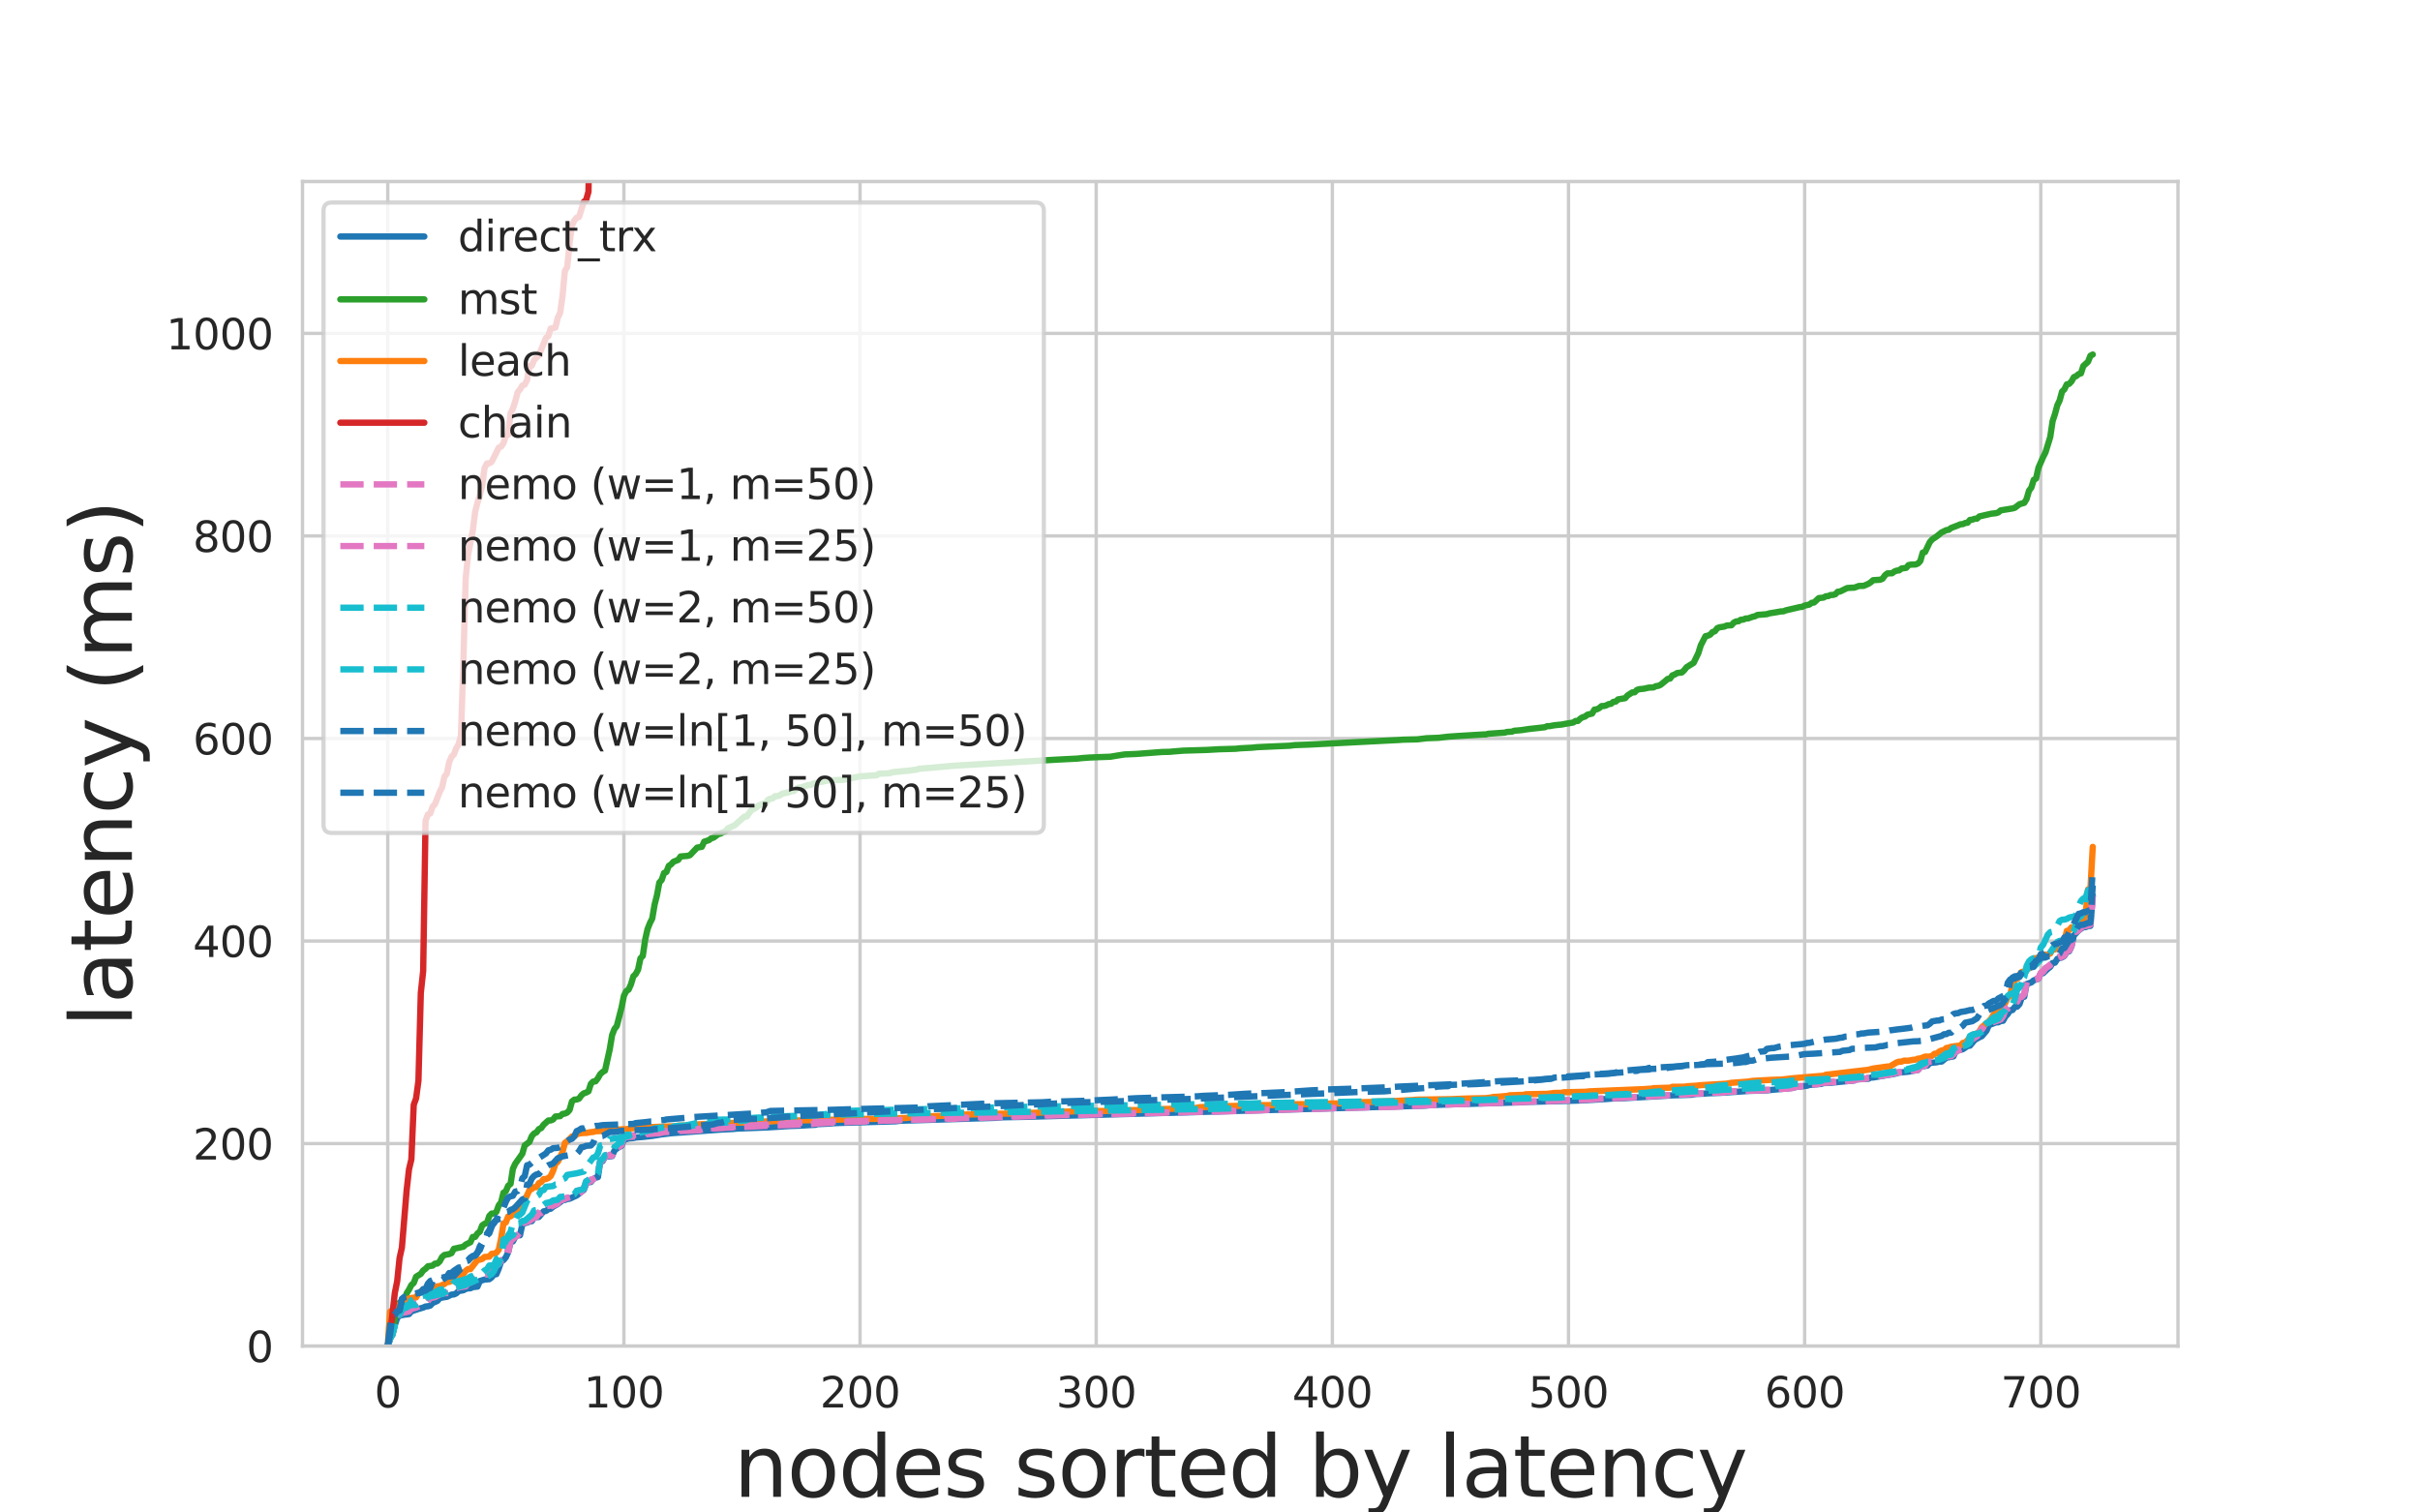 <?xml version="1.0" encoding="utf-8" standalone="no"?>
<!DOCTYPE svg PUBLIC "-//W3C//DTD SVG 1.1//EN"
  "http://www.w3.org/Graphics/SVG/1.1/DTD/svg11.dtd">
<svg xmlns:xlink="http://www.w3.org/1999/xlink" width="576pt" height="360pt" viewBox="0 0 576 360" xmlns="http://www.w3.org/2000/svg" version="1.1">
 <defs>
  <style type="text/css">*{stroke-linejoin: round; stroke-linecap: butt}</style>
 </defs>
 <g id="figure_1">
  <g id="patch_1">
   <path d="M 0 360 
L 576 360 
L 576 0 
L 0 0 
z
" style="fill: #ffffff"/>
  </g>
  <g id="axes_1">
   <g id="patch_2">
    <path d="M 72 320.4 
L 518.4 320.4 
L 518.4 43.2 
L 72 43.2 
z
" style="fill: #ffffff"/>
   </g>
   <g id="matplotlib.axis_1">
    <g id="xtick_1">
     <g id="line2d_1">
      <path d="M 92.291 320.4 
L 92.291 43.2 
" clip-path="url(#p6ce75bfb62)" style="fill: none; stroke: #cccccc; stroke-width: 0.8; stroke-linecap: round"/>
     </g>
     <g id="text_1">
      <!-- 0 -->
      <g style="fill: #262626" transform="translate(89.11 334.998) scale(0.1 -0.1)">
       <defs>
        <path id="DejaVuSans-30" d="M 2034 4250 
Q 1547 4250 1301 3770 
Q 1056 3291 1056 2328 
Q 1056 1369 1301 889 
Q 1547 409 2034 409 
Q 2525 409 2770 889 
Q 3016 1369 3016 2328 
Q 3016 3291 2770 3770 
Q 2525 4250 2034 4250 
z
M 2034 4750 
Q 2819 4750 3233 4129 
Q 3647 3509 3647 2328 
Q 3647 1150 3233 529 
Q 2819 -91 2034 -91 
Q 1250 -91 836 529 
Q 422 1150 422 2328 
Q 422 3509 836 4129 
Q 1250 4750 2034 4750 
z
" transform="scale(0.016)"/>
       </defs>
       <use xlink:href="#DejaVuSans-30"/>
      </g>
     </g>
    </g>
    <g id="xtick_2">
     <g id="line2d_2">
      <path d="M 148.498 320.4 
L 148.498 43.2 
" clip-path="url(#p6ce75bfb62)" style="fill: none; stroke: #cccccc; stroke-width: 0.8; stroke-linecap: round"/>
     </g>
     <g id="text_2">
      <!-- 100 -->
      <g style="fill: #262626" transform="translate(138.955 334.998) scale(0.1 -0.1)">
       <defs>
        <path id="DejaVuSans-31" d="M 794 531 
L 1825 531 
L 1825 4091 
L 703 3866 
L 703 4441 
L 1819 4666 
L 2450 4666 
L 2450 531 
L 3481 531 
L 3481 0 
L 794 0 
L 794 531 
z
" transform="scale(0.016)"/>
       </defs>
       <use xlink:href="#DejaVuSans-31"/>
       <use xlink:href="#DejaVuSans-30" x="63.623"/>
       <use xlink:href="#DejaVuSans-30" x="127.246"/>
      </g>
     </g>
    </g>
    <g id="xtick_3">
     <g id="line2d_3">
      <path d="M 204.706 320.4 
L 204.706 43.2 
" clip-path="url(#p6ce75bfb62)" style="fill: none; stroke: #cccccc; stroke-width: 0.8; stroke-linecap: round"/>
     </g>
     <g id="text_3">
      <!-- 200 -->
      <g style="fill: #262626" transform="translate(195.162 334.998) scale(0.1 -0.1)">
       <defs>
        <path id="DejaVuSans-32" d="M 1228 531 
L 3431 531 
L 3431 0 
L 469 0 
L 469 531 
Q 828 903 1448 1529 
Q 2069 2156 2228 2338 
Q 2531 2678 2651 2914 
Q 2772 3150 2772 3378 
Q 2772 3750 2511 3984 
Q 2250 4219 1831 4219 
Q 1534 4219 1204 4116 
Q 875 4013 500 3803 
L 500 4441 
Q 881 4594 1212 4672 
Q 1544 4750 1819 4750 
Q 2544 4750 2975 4387 
Q 3406 4025 3406 3419 
Q 3406 3131 3298 2873 
Q 3191 2616 2906 2266 
Q 2828 2175 2409 1742 
Q 1991 1309 1228 531 
z
" transform="scale(0.016)"/>
       </defs>
       <use xlink:href="#DejaVuSans-32"/>
       <use xlink:href="#DejaVuSans-30" x="63.623"/>
       <use xlink:href="#DejaVuSans-30" x="127.246"/>
      </g>
     </g>
    </g>
    <g id="xtick_4">
     <g id="line2d_4">
      <path d="M 260.913 320.4 
L 260.913 43.2 
" clip-path="url(#p6ce75bfb62)" style="fill: none; stroke: #cccccc; stroke-width: 0.8; stroke-linecap: round"/>
     </g>
     <g id="text_4">
      <!-- 300 -->
      <g style="fill: #262626" transform="translate(251.37 334.998) scale(0.1 -0.1)">
       <defs>
        <path id="DejaVuSans-33" d="M 2597 2516 
Q 3050 2419 3304 2112 
Q 3559 1806 3559 1356 
Q 3559 666 3084 287 
Q 2609 -91 1734 -91 
Q 1441 -91 1130 -33 
Q 819 25 488 141 
L 488 750 
Q 750 597 1062 519 
Q 1375 441 1716 441 
Q 2309 441 2620 675 
Q 2931 909 2931 1356 
Q 2931 1769 2642 2001 
Q 2353 2234 1838 2234 
L 1294 2234 
L 1294 2753 
L 1863 2753 
Q 2328 2753 2575 2939 
Q 2822 3125 2822 3475 
Q 2822 3834 2567 4026 
Q 2313 4219 1838 4219 
Q 1578 4219 1281 4162 
Q 984 4106 628 3988 
L 628 4550 
Q 988 4650 1302 4700 
Q 1616 4750 1894 4750 
Q 2613 4750 3031 4423 
Q 3450 4097 3450 3541 
Q 3450 3153 3228 2886 
Q 3006 2619 2597 2516 
z
" transform="scale(0.016)"/>
       </defs>
       <use xlink:href="#DejaVuSans-33"/>
       <use xlink:href="#DejaVuSans-30" x="63.623"/>
       <use xlink:href="#DejaVuSans-30" x="127.246"/>
      </g>
     </g>
    </g>
    <g id="xtick_5">
     <g id="line2d_5">
      <path d="M 317.121 320.4 
L 317.121 43.2 
" clip-path="url(#p6ce75bfb62)" style="fill: none; stroke: #cccccc; stroke-width: 0.8; stroke-linecap: round"/>
     </g>
     <g id="text_5">
      <!-- 400 -->
      <g style="fill: #262626" transform="translate(307.577 334.998) scale(0.1 -0.1)">
       <defs>
        <path id="DejaVuSans-34" d="M 2419 4116 
L 825 1625 
L 2419 1625 
L 2419 4116 
z
M 2253 4666 
L 3047 4666 
L 3047 1625 
L 3713 1625 
L 3713 1100 
L 3047 1100 
L 3047 0 
L 2419 0 
L 2419 1100 
L 313 1100 
L 313 1709 
L 2253 4666 
z
" transform="scale(0.016)"/>
       </defs>
       <use xlink:href="#DejaVuSans-34"/>
       <use xlink:href="#DejaVuSans-30" x="63.623"/>
       <use xlink:href="#DejaVuSans-30" x="127.246"/>
      </g>
     </g>
    </g>
    <g id="xtick_6">
     <g id="line2d_6">
      <path d="M 373.328 320.4 
L 373.328 43.2 
" clip-path="url(#p6ce75bfb62)" style="fill: none; stroke: #cccccc; stroke-width: 0.8; stroke-linecap: round"/>
     </g>
     <g id="text_6">
      <!-- 500 -->
      <g style="fill: #262626" transform="translate(363.785 334.998) scale(0.1 -0.1)">
       <defs>
        <path id="DejaVuSans-35" d="M 691 4666 
L 3169 4666 
L 3169 4134 
L 1269 4134 
L 1269 2991 
Q 1406 3038 1543 3061 
Q 1681 3084 1819 3084 
Q 2600 3084 3056 2656 
Q 3513 2228 3513 1497 
Q 3513 744 3044 326 
Q 2575 -91 1722 -91 
Q 1428 -91 1123 -41 
Q 819 9 494 109 
L 494 744 
Q 775 591 1075 516 
Q 1375 441 1709 441 
Q 2250 441 2565 725 
Q 2881 1009 2881 1497 
Q 2881 1984 2565 2268 
Q 2250 2553 1709 2553 
Q 1456 2553 1204 2497 
Q 953 2441 691 2322 
L 691 4666 
z
" transform="scale(0.016)"/>
       </defs>
       <use xlink:href="#DejaVuSans-35"/>
       <use xlink:href="#DejaVuSans-30" x="63.623"/>
       <use xlink:href="#DejaVuSans-30" x="127.246"/>
      </g>
     </g>
    </g>
    <g id="xtick_7">
     <g id="line2d_7">
      <path d="M 429.536 320.4 
L 429.536 43.2 
" clip-path="url(#p6ce75bfb62)" style="fill: none; stroke: #cccccc; stroke-width: 0.8; stroke-linecap: round"/>
     </g>
     <g id="text_7">
      <!-- 600 -->
      <g style="fill: #262626" transform="translate(419.992 334.998) scale(0.1 -0.1)">
       <defs>
        <path id="DejaVuSans-36" d="M 2113 2584 
Q 1688 2584 1439 2293 
Q 1191 2003 1191 1497 
Q 1191 994 1439 701 
Q 1688 409 2113 409 
Q 2538 409 2786 701 
Q 3034 994 3034 1497 
Q 3034 2003 2786 2293 
Q 2538 2584 2113 2584 
z
M 3366 4563 
L 3366 3988 
Q 3128 4100 2886 4159 
Q 2644 4219 2406 4219 
Q 1781 4219 1451 3797 
Q 1122 3375 1075 2522 
Q 1259 2794 1537 2939 
Q 1816 3084 2150 3084 
Q 2853 3084 3261 2657 
Q 3669 2231 3669 1497 
Q 3669 778 3244 343 
Q 2819 -91 2113 -91 
Q 1303 -91 875 529 
Q 447 1150 447 2328 
Q 447 3434 972 4092 
Q 1497 4750 2381 4750 
Q 2619 4750 2861 4703 
Q 3103 4656 3366 4563 
z
" transform="scale(0.016)"/>
       </defs>
       <use xlink:href="#DejaVuSans-36"/>
       <use xlink:href="#DejaVuSans-30" x="63.623"/>
       <use xlink:href="#DejaVuSans-30" x="127.246"/>
      </g>
     </g>
    </g>
    <g id="xtick_8">
     <g id="line2d_8">
      <path d="M 485.743 320.4 
L 485.743 43.2 
" clip-path="url(#p6ce75bfb62)" style="fill: none; stroke: #cccccc; stroke-width: 0.8; stroke-linecap: round"/>
     </g>
     <g id="text_8">
      <!-- 700 -->
      <g style="fill: #262626" transform="translate(476.2 334.998) scale(0.1 -0.1)">
       <defs>
        <path id="DejaVuSans-37" d="M 525 4666 
L 3525 4666 
L 3525 4397 
L 1831 0 
L 1172 0 
L 2766 4134 
L 525 4134 
L 525 4666 
z
" transform="scale(0.016)"/>
       </defs>
       <use xlink:href="#DejaVuSans-37"/>
       <use xlink:href="#DejaVuSans-30" x="63.623"/>
       <use xlink:href="#DejaVuSans-30" x="127.246"/>
      </g>
     </g>
    </g>
    <g id="text_9">
     <!-- nodes sorted by latency -->
     <g style="fill: #262626" transform="translate(174.636 356.275) scale(0.2 -0.2)">
      <defs>
       <path id="DejaVuSans-6e" d="M 3513 2113 
L 3513 0 
L 2938 0 
L 2938 2094 
Q 2938 2591 2744 2837 
Q 2550 3084 2163 3084 
Q 1697 3084 1428 2787 
Q 1159 2491 1159 1978 
L 1159 0 
L 581 0 
L 581 3500 
L 1159 3500 
L 1159 2956 
Q 1366 3272 1645 3428 
Q 1925 3584 2291 3584 
Q 2894 3584 3203 3211 
Q 3513 2838 3513 2113 
z
" transform="scale(0.016)"/>
       <path id="DejaVuSans-6f" d="M 1959 3097 
Q 1497 3097 1228 2736 
Q 959 2375 959 1747 
Q 959 1119 1226 758 
Q 1494 397 1959 397 
Q 2419 397 2687 759 
Q 2956 1122 2956 1747 
Q 2956 2369 2687 2733 
Q 2419 3097 1959 3097 
z
M 1959 3584 
Q 2709 3584 3137 3096 
Q 3566 2609 3566 1747 
Q 3566 888 3137 398 
Q 2709 -91 1959 -91 
Q 1206 -91 779 398 
Q 353 888 353 1747 
Q 353 2609 779 3096 
Q 1206 3584 1959 3584 
z
" transform="scale(0.016)"/>
       <path id="DejaVuSans-64" d="M 2906 2969 
L 2906 4863 
L 3481 4863 
L 3481 0 
L 2906 0 
L 2906 525 
Q 2725 213 2448 61 
Q 2172 -91 1784 -91 
Q 1150 -91 751 415 
Q 353 922 353 1747 
Q 353 2572 751 3078 
Q 1150 3584 1784 3584 
Q 2172 3584 2448 3432 
Q 2725 3281 2906 2969 
z
M 947 1747 
Q 947 1113 1208 752 
Q 1469 391 1925 391 
Q 2381 391 2643 752 
Q 2906 1113 2906 1747 
Q 2906 2381 2643 2742 
Q 2381 3103 1925 3103 
Q 1469 3103 1208 2742 
Q 947 2381 947 1747 
z
" transform="scale(0.016)"/>
       <path id="DejaVuSans-65" d="M 3597 1894 
L 3597 1613 
L 953 1613 
Q 991 1019 1311 708 
Q 1631 397 2203 397 
Q 2534 397 2845 478 
Q 3156 559 3463 722 
L 3463 178 
Q 3153 47 2828 -22 
Q 2503 -91 2169 -91 
Q 1331 -91 842 396 
Q 353 884 353 1716 
Q 353 2575 817 3079 
Q 1281 3584 2069 3584 
Q 2775 3584 3186 3129 
Q 3597 2675 3597 1894 
z
M 3022 2063 
Q 3016 2534 2758 2815 
Q 2500 3097 2075 3097 
Q 1594 3097 1305 2825 
Q 1016 2553 972 2059 
L 3022 2063 
z
" transform="scale(0.016)"/>
       <path id="DejaVuSans-73" d="M 2834 3397 
L 2834 2853 
Q 2591 2978 2328 3040 
Q 2066 3103 1784 3103 
Q 1356 3103 1142 2972 
Q 928 2841 928 2578 
Q 928 2378 1081 2264 
Q 1234 2150 1697 2047 
L 1894 2003 
Q 2506 1872 2764 1633 
Q 3022 1394 3022 966 
Q 3022 478 2636 193 
Q 2250 -91 1575 -91 
Q 1294 -91 989 -36 
Q 684 19 347 128 
L 347 722 
Q 666 556 975 473 
Q 1284 391 1588 391 
Q 1994 391 2212 530 
Q 2431 669 2431 922 
Q 2431 1156 2273 1281 
Q 2116 1406 1581 1522 
L 1381 1569 
Q 847 1681 609 1914 
Q 372 2147 372 2553 
Q 372 3047 722 3315 
Q 1072 3584 1716 3584 
Q 2034 3584 2315 3537 
Q 2597 3491 2834 3397 
z
" transform="scale(0.016)"/>
       <path id="DejaVuSans-20" transform="scale(0.016)"/>
       <path id="DejaVuSans-72" d="M 2631 2963 
Q 2534 3019 2420 3045 
Q 2306 3072 2169 3072 
Q 1681 3072 1420 2755 
Q 1159 2438 1159 1844 
L 1159 0 
L 581 0 
L 581 3500 
L 1159 3500 
L 1159 2956 
Q 1341 3275 1631 3429 
Q 1922 3584 2338 3584 
Q 2397 3584 2469 3576 
Q 2541 3569 2628 3553 
L 2631 2963 
z
" transform="scale(0.016)"/>
       <path id="DejaVuSans-74" d="M 1172 4494 
L 1172 3500 
L 2356 3500 
L 2356 3053 
L 1172 3053 
L 1172 1153 
Q 1172 725 1289 603 
Q 1406 481 1766 481 
L 2356 481 
L 2356 0 
L 1766 0 
Q 1100 0 847 248 
Q 594 497 594 1153 
L 594 3053 
L 172 3053 
L 172 3500 
L 594 3500 
L 594 4494 
L 1172 4494 
z
" transform="scale(0.016)"/>
       <path id="DejaVuSans-62" d="M 3116 1747 
Q 3116 2381 2855 2742 
Q 2594 3103 2138 3103 
Q 1681 3103 1420 2742 
Q 1159 2381 1159 1747 
Q 1159 1113 1420 752 
Q 1681 391 2138 391 
Q 2594 391 2855 752 
Q 3116 1113 3116 1747 
z
M 1159 2969 
Q 1341 3281 1617 3432 
Q 1894 3584 2278 3584 
Q 2916 3584 3314 3078 
Q 3713 2572 3713 1747 
Q 3713 922 3314 415 
Q 2916 -91 2278 -91 
Q 1894 -91 1617 61 
Q 1341 213 1159 525 
L 1159 0 
L 581 0 
L 581 4863 
L 1159 4863 
L 1159 2969 
z
" transform="scale(0.016)"/>
       <path id="DejaVuSans-79" d="M 2059 -325 
Q 1816 -950 1584 -1140 
Q 1353 -1331 966 -1331 
L 506 -1331 
L 506 -850 
L 844 -850 
Q 1081 -850 1212 -737 
Q 1344 -625 1503 -206 
L 1606 56 
L 191 3500 
L 800 3500 
L 1894 763 
L 2988 3500 
L 3597 3500 
L 2059 -325 
z
" transform="scale(0.016)"/>
       <path id="DejaVuSans-6c" d="M 603 4863 
L 1178 4863 
L 1178 0 
L 603 0 
L 603 4863 
z
" transform="scale(0.016)"/>
       <path id="DejaVuSans-61" d="M 2194 1759 
Q 1497 1759 1228 1600 
Q 959 1441 959 1056 
Q 959 750 1161 570 
Q 1363 391 1709 391 
Q 2188 391 2477 730 
Q 2766 1069 2766 1631 
L 2766 1759 
L 2194 1759 
z
M 3341 1997 
L 3341 0 
L 2766 0 
L 2766 531 
Q 2569 213 2275 61 
Q 1981 -91 1556 -91 
Q 1019 -91 701 211 
Q 384 513 384 1019 
Q 384 1609 779 1909 
Q 1175 2209 1959 2209 
L 2766 2209 
L 2766 2266 
Q 2766 2663 2505 2880 
Q 2244 3097 1772 3097 
Q 1472 3097 1187 3025 
Q 903 2953 641 2809 
L 641 3341 
Q 956 3463 1253 3523 
Q 1550 3584 1831 3584 
Q 2591 3584 2966 3190 
Q 3341 2797 3341 1997 
z
" transform="scale(0.016)"/>
       <path id="DejaVuSans-63" d="M 3122 3366 
L 3122 2828 
Q 2878 2963 2633 3030 
Q 2388 3097 2138 3097 
Q 1578 3097 1268 2742 
Q 959 2388 959 1747 
Q 959 1106 1268 751 
Q 1578 397 2138 397 
Q 2388 397 2633 464 
Q 2878 531 3122 666 
L 3122 134 
Q 2881 22 2623 -34 
Q 2366 -91 2075 -91 
Q 1284 -91 818 406 
Q 353 903 353 1747 
Q 353 2603 823 3093 
Q 1294 3584 2113 3584 
Q 2378 3584 2631 3529 
Q 2884 3475 3122 3366 
z
" transform="scale(0.016)"/>
      </defs>
      <use xlink:href="#DejaVuSans-6e"/>
      <use xlink:href="#DejaVuSans-6f" x="63.379"/>
      <use xlink:href="#DejaVuSans-64" x="124.561"/>
      <use xlink:href="#DejaVuSans-65" x="188.037"/>
      <use xlink:href="#DejaVuSans-73" x="249.561"/>
      <use xlink:href="#DejaVuSans-20" x="301.66"/>
      <use xlink:href="#DejaVuSans-73" x="333.447"/>
      <use xlink:href="#DejaVuSans-6f" x="385.547"/>
      <use xlink:href="#DejaVuSans-72" x="446.729"/>
      <use xlink:href="#DejaVuSans-74" x="487.842"/>
      <use xlink:href="#DejaVuSans-65" x="527.051"/>
      <use xlink:href="#DejaVuSans-64" x="588.574"/>
      <use xlink:href="#DejaVuSans-20" x="652.051"/>
      <use xlink:href="#DejaVuSans-62" x="683.838"/>
      <use xlink:href="#DejaVuSans-79" x="747.314"/>
      <use xlink:href="#DejaVuSans-20" x="806.494"/>
      <use xlink:href="#DejaVuSans-6c" x="838.281"/>
      <use xlink:href="#DejaVuSans-61" x="866.064"/>
      <use xlink:href="#DejaVuSans-74" x="927.344"/>
      <use xlink:href="#DejaVuSans-65" x="966.553"/>
      <use xlink:href="#DejaVuSans-6e" x="1028.076"/>
      <use xlink:href="#DejaVuSans-63" x="1091.455"/>
      <use xlink:href="#DejaVuSans-79" x="1146.436"/>
     </g>
    </g>
   </g>
   <g id="matplotlib.axis_2">
    <g id="ytick_1">
     <g id="line2d_9">
      <path d="M 72 320.4 
L 518.4 320.4 
" clip-path="url(#p6ce75bfb62)" style="fill: none; stroke: #cccccc; stroke-width: 0.8; stroke-linecap: round"/>
     </g>
     <g id="text_10">
      <!-- 0 -->
      <g style="fill: #262626" transform="translate(58.638 324.199) scale(0.1 -0.1)">
       <use xlink:href="#DejaVuSans-30"/>
      </g>
     </g>
    </g>
    <g id="ytick_2">
     <g id="line2d_10">
      <path d="M 72 272.191 
L 518.4 272.191 
" clip-path="url(#p6ce75bfb62)" style="fill: none; stroke: #cccccc; stroke-width: 0.8; stroke-linecap: round"/>
     </g>
     <g id="text_11">
      <!-- 200 -->
      <g style="fill: #262626" transform="translate(45.913 275.991) scale(0.1 -0.1)">
       <use xlink:href="#DejaVuSans-32"/>
       <use xlink:href="#DejaVuSans-30" x="63.623"/>
       <use xlink:href="#DejaVuSans-30" x="127.246"/>
      </g>
     </g>
    </g>
    <g id="ytick_3">
     <g id="line2d_11">
      <path d="M 72 223.983 
L 518.4 223.983 
" clip-path="url(#p6ce75bfb62)" style="fill: none; stroke: #cccccc; stroke-width: 0.8; stroke-linecap: round"/>
     </g>
     <g id="text_12">
      <!-- 400 -->
      <g style="fill: #262626" transform="translate(45.913 227.782) scale(0.1 -0.1)">
       <use xlink:href="#DejaVuSans-34"/>
       <use xlink:href="#DejaVuSans-30" x="63.623"/>
       <use xlink:href="#DejaVuSans-30" x="127.246"/>
      </g>
     </g>
    </g>
    <g id="ytick_4">
     <g id="line2d_12">
      <path d="M 72 175.774 
L 518.4 175.774 
" clip-path="url(#p6ce75bfb62)" style="fill: none; stroke: #cccccc; stroke-width: 0.8; stroke-linecap: round"/>
     </g>
     <g id="text_13">
      <!-- 600 -->
      <g style="fill: #262626" transform="translate(45.913 179.573) scale(0.1 -0.1)">
       <use xlink:href="#DejaVuSans-36"/>
       <use xlink:href="#DejaVuSans-30" x="63.623"/>
       <use xlink:href="#DejaVuSans-30" x="127.246"/>
      </g>
     </g>
    </g>
    <g id="ytick_5">
     <g id="line2d_13">
      <path d="M 72 127.565 
L 518.4 127.565 
" clip-path="url(#p6ce75bfb62)" style="fill: none; stroke: #cccccc; stroke-width: 0.8; stroke-linecap: round"/>
     </g>
     <g id="text_14">
      <!-- 800 -->
      <g style="fill: #262626" transform="translate(45.913 131.364) scale(0.1 -0.1)">
       <defs>
        <path id="DejaVuSans-38" d="M 2034 2216 
Q 1584 2216 1326 1975 
Q 1069 1734 1069 1313 
Q 1069 891 1326 650 
Q 1584 409 2034 409 
Q 2484 409 2743 651 
Q 3003 894 3003 1313 
Q 3003 1734 2745 1975 
Q 2488 2216 2034 2216 
z
M 1403 2484 
Q 997 2584 770 2862 
Q 544 3141 544 3541 
Q 544 4100 942 4425 
Q 1341 4750 2034 4750 
Q 2731 4750 3128 4425 
Q 3525 4100 3525 3541 
Q 3525 3141 3298 2862 
Q 3072 2584 2669 2484 
Q 3125 2378 3379 2068 
Q 3634 1759 3634 1313 
Q 3634 634 3220 271 
Q 2806 -91 2034 -91 
Q 1263 -91 848 271 
Q 434 634 434 1313 
Q 434 1759 690 2068 
Q 947 2378 1403 2484 
z
M 1172 3481 
Q 1172 3119 1398 2916 
Q 1625 2713 2034 2713 
Q 2441 2713 2670 2916 
Q 2900 3119 2900 3481 
Q 2900 3844 2670 4047 
Q 2441 4250 2034 4250 
Q 1625 4250 1398 4047 
Q 1172 3844 1172 3481 
z
" transform="scale(0.016)"/>
       </defs>
       <use xlink:href="#DejaVuSans-38"/>
       <use xlink:href="#DejaVuSans-30" x="63.623"/>
       <use xlink:href="#DejaVuSans-30" x="127.246"/>
      </g>
     </g>
    </g>
    <g id="ytick_6">
     <g id="line2d_14">
      <path d="M 72 79.357 
L 518.4 79.357 
" clip-path="url(#p6ce75bfb62)" style="fill: none; stroke: #cccccc; stroke-width: 0.8; stroke-linecap: round"/>
     </g>
     <g id="text_15">
      <!-- 1000 -->
      <g style="fill: #262626" transform="translate(39.55 83.156) scale(0.1 -0.1)">
       <use xlink:href="#DejaVuSans-31"/>
       <use xlink:href="#DejaVuSans-30" x="63.623"/>
       <use xlink:href="#DejaVuSans-30" x="127.246"/>
       <use xlink:href="#DejaVuSans-30" x="190.869"/>
      </g>
     </g>
    </g>
    <g id="text_16">
     <!-- latency (ms) -->
     <g style="fill: #262626" transform="translate(31.391 244.466) rotate(-90) scale(0.2 -0.2)">
      <defs>
       <path id="DejaVuSans-28" d="M 1984 4856 
Q 1566 4138 1362 3434 
Q 1159 2731 1159 2009 
Q 1159 1288 1364 580 
Q 1569 -128 1984 -844 
L 1484 -844 
Q 1016 -109 783 600 
Q 550 1309 550 2009 
Q 550 2706 781 3412 
Q 1013 4119 1484 4856 
L 1984 4856 
z
" transform="scale(0.016)"/>
       <path id="DejaVuSans-6d" d="M 3328 2828 
Q 3544 3216 3844 3400 
Q 4144 3584 4550 3584 
Q 5097 3584 5394 3201 
Q 5691 2819 5691 2113 
L 5691 0 
L 5113 0 
L 5113 2094 
Q 5113 2597 4934 2840 
Q 4756 3084 4391 3084 
Q 3944 3084 3684 2787 
Q 3425 2491 3425 1978 
L 3425 0 
L 2847 0 
L 2847 2094 
Q 2847 2600 2669 2842 
Q 2491 3084 2119 3084 
Q 1678 3084 1418 2786 
Q 1159 2488 1159 1978 
L 1159 0 
L 581 0 
L 581 3500 
L 1159 3500 
L 1159 2956 
Q 1356 3278 1631 3431 
Q 1906 3584 2284 3584 
Q 2666 3584 2933 3390 
Q 3200 3197 3328 2828 
z
" transform="scale(0.016)"/>
       <path id="DejaVuSans-29" d="M 513 4856 
L 1013 4856 
Q 1481 4119 1714 3412 
Q 1947 2706 1947 2009 
Q 1947 1309 1714 600 
Q 1481 -109 1013 -844 
L 513 -844 
Q 928 -128 1133 580 
Q 1338 1288 1338 2009 
Q 1338 2731 1133 3434 
Q 928 4138 513 4856 
z
" transform="scale(0.016)"/>
      </defs>
      <use xlink:href="#DejaVuSans-6c"/>
      <use xlink:href="#DejaVuSans-61" x="27.783"/>
      <use xlink:href="#DejaVuSans-74" x="89.062"/>
      <use xlink:href="#DejaVuSans-65" x="128.271"/>
      <use xlink:href="#DejaVuSans-6e" x="189.795"/>
      <use xlink:href="#DejaVuSans-63" x="253.174"/>
      <use xlink:href="#DejaVuSans-79" x="308.154"/>
      <use xlink:href="#DejaVuSans-20" x="367.334"/>
      <use xlink:href="#DejaVuSans-28" x="399.121"/>
      <use xlink:href="#DejaVuSans-6d" x="438.135"/>
      <use xlink:href="#DejaVuSans-73" x="535.547"/>
      <use xlink:href="#DejaVuSans-29" x="587.646"/>
     </g>
    </g>
   </g>
   <g id="line2d_15">
    <path d="M 92.291 320.4 
L 92.853 318.555 
L 93.415 317.605 
L 93.977 315.379 
L 94.539 313.716 
L 95.101 313.133 
L 96.225 312.921 
L 97.35 312.781 
L 97.912 312.121 
L 99.598 311.554 
L 100.722 311.231 
L 101.284 310.971 
L 101.846 310.92 
L 102.408 310.755 
L 102.97 310.13 
L 104.094 309.654 
L 104.657 308.973 
L 105.781 308.749 
L 106.343 308.68 
L 107.467 308.137 
L 108.029 308.103 
L 108.591 307.851 
L 109.153 307.308 
L 110.277 307.106 
L 110.839 306.804 
L 111.401 306.658 
L 111.964 306.635 
L 112.526 306.364 
L 113.65 306.237 
L 114.212 304.905 
L 115.336 304.558 
L 116.46 304.472 
L 117.022 304.031 
L 117.584 303.315 
L 118.146 303.284 
L 118.708 301.946 
L 119.271 300.247 
L 119.833 299.937 
L 120.395 299.272 
L 120.957 298.044 
L 121.519 295.641 
L 122.081 295.477 
L 122.643 294.399 
L 123.205 294.025 
L 123.767 294.021 
L 124.329 291.429 
L 124.891 291.142 
L 125.453 291.005 
L 126.015 290.75 
L 126.577 290.655 
L 127.14 289.78 
L 128.264 289.657 
L 129.388 288.323 
L 129.95 288.235 
L 130.512 287.81 
L 131.074 287.701 
L 131.636 287.207 
L 132.76 286.58 
L 133.884 285.698 
L 134.447 285.609 
L 135.009 285.395 
L 135.571 285.321 
L 137.257 284.545 
L 138.943 283.234 
L 139.505 281.856 
L 140.067 281.35 
L 140.629 281.349 
L 141.191 280.663 
L 141.754 280.312 
L 142.316 280.175 
L 142.878 276.481 
L 143.44 276.371 
L 144.002 275.354 
L 145.688 275.173 
L 146.25 273.857 
L 146.812 273.353 
L 147.936 272.706 
L 148.498 271.301 
L 149.623 270.977 
L 150.747 270.887 
L 151.309 270.749 
L 152.995 270.621 
L 155.243 270.367 
L 157.492 269.995 
L 159.74 269.734 
L 170.419 268.95 
L 171.543 268.871 
L 174.354 268.729 
L 175.478 268.624 
L 182.785 268.341 
L 187.844 268.017 
L 190.654 267.919 
L 193.464 267.746 
L 194.026 267.731 
L 194.589 267.567 
L 197.399 267.441 
L 198.523 267.334 
L 200.209 267.271 
L 213.137 266.892 
L 214.261 266.759 
L 236.744 266.076 
L 238.43 265.943 
L 244.051 265.834 
L 339.042 263.171 
L 340.728 263.039 
L 344.101 262.901 
L 362.087 262.368 
L 363.773 262.263 
L 366.584 262.208 
L 375.577 261.961 
L 382.322 261.587 
L 383.446 261.492 
L 386.818 261.375 
L 396.374 260.824 
L 397.498 260.74 
L 402.556 260.572 
L 403.68 260.378 
L 405.367 260.321 
L 406.491 260.233 
L 409.301 260.13 
L 414.36 259.797 
L 416.046 259.668 
L 420.543 259.524 
L 426.726 258.935 
L 427.288 258.742 
L 430.098 258.428 
L 430.66 258.236 
L 433.47 257.987 
L 434.033 257.799 
L 435.719 257.727 
L 439.653 257.328 
L 441.34 257.167 
L 441.902 256.909 
L 444.712 256.767 
L 445.274 256.472 
L 445.836 256.465 
L 446.96 256.274 
L 450.895 255.606 
L 452.019 255.299 
L 454.267 255.081 
L 456.516 254.667 
L 457.078 253.913 
L 458.764 253.621 
L 459.326 253.006 
L 461.012 252.839 
L 461.574 252.676 
L 462.136 252.673 
L 463.26 251.76 
L 464.947 251.442 
L 465.509 250.208 
L 467.195 249.728 
L 468.319 248.963 
L 468.881 248.889 
L 470.005 247.517 
L 471.129 246.885 
L 471.692 246.646 
L 472.816 245.337 
L 473.378 244.02 
L 475.064 243.346 
L 475.626 243.339 
L 476.188 243.032 
L 476.75 242.968 
L 477.312 241.966 
L 477.874 241.355 
L 478.436 240.469 
L 478.999 240.42 
L 479.561 239.658 
L 480.123 239.6 
L 480.685 238.98 
L 481.247 237.313 
L 481.809 237.249 
L 482.371 234.218 
L 483.495 233.832 
L 484.057 233.343 
L 485.181 232.962 
L 485.743 231.704 
L 486.306 231.63 
L 487.43 230.568 
L 487.992 230.13 
L 488.554 229.214 
L 489.116 229.138 
L 489.678 228.222 
L 490.802 227.874 
L 491.364 227.515 
L 491.926 226.558 
L 492.488 226.434 
L 493.05 225.267 
L 493.612 222.668 
L 494.737 221.455 
L 495.861 220.679 
L 496.423 220.672 
L 496.985 220.434 
L 497.547 220.383 
L 498.109 213.162 
L 498.109 213.162 
" clip-path="url(#p6ce75bfb62)" style="fill: none; stroke: #1f77b4; stroke-width: 1.5; stroke-linecap: round"/>
   </g>
   <g id="line2d_16">
    <path d="M 92.291 320.4 
L 92.853 318.555 
L 93.415 317.605 
L 93.977 313.61 
L 94.539 311.21 
L 95.101 310.056 
L 96.225 309.718 
L 96.788 307.831 
L 97.35 306.964 
L 97.912 305.858 
L 98.474 305.366 
L 99.036 303.884 
L 100.16 303.197 
L 100.722 302.395 
L 101.284 302.007 
L 101.846 301.409 
L 102.97 301.238 
L 103.532 300.765 
L 104.094 300.751 
L 104.657 300.237 
L 105.219 299.184 
L 105.781 298.703 
L 106.905 298.503 
L 107.467 298.272 
L 108.029 297.237 
L 110.277 296.744 
L 110.839 296.233 
L 111.964 295.677 
L 112.526 294.416 
L 113.088 294.411 
L 113.65 293.58 
L 114.212 293.144 
L 114.774 291.669 
L 115.336 291.279 
L 115.898 291.104 
L 116.46 289.409 
L 117.022 288.848 
L 117.584 288.832 
L 118.146 288.447 
L 118.708 286.895 
L 119.271 286.178 
L 119.833 283.886 
L 120.395 283.551 
L 120.957 282.229 
L 121.519 281.795 
L 122.081 278.184 
L 122.643 276.986 
L 124.329 274.604 
L 124.891 272.627 
L 126.015 271.794 
L 126.577 270.428 
L 127.14 269.771 
L 127.702 269.516 
L 128.264 268.745 
L 128.826 268.5 
L 129.388 267.711 
L 130.512 266.699 
L 131.074 266.691 
L 131.636 266.457 
L 132.198 265.746 
L 133.322 265.668 
L 133.884 265.135 
L 134.447 265.061 
L 135.009 264.816 
L 135.571 264.196 
L 136.133 262.175 
L 136.695 261.734 
L 137.257 261.698 
L 137.819 261.494 
L 138.381 260.715 
L 138.943 260.231 
L 139.505 260.053 
L 140.067 259.758 
L 140.629 257.979 
L 141.191 257.431 
L 141.754 257.38 
L 142.316 256.631 
L 142.878 255.649 
L 143.44 255.151 
L 144.002 254.816 
L 145.126 249.76 
L 145.688 246.373 
L 146.25 244.925 
L 146.812 244.206 
L 147.936 239.829 
L 148.498 237.027 
L 149.06 235.908 
L 149.623 235.539 
L 150.185 234.278 
L 150.747 232.384 
L 151.309 231.833 
L 151.871 230.801 
L 152.433 228.113 
L 152.995 227.526 
L 153.557 223.683 
L 154.119 221.175 
L 154.681 219.739 
L 155.243 218.621 
L 155.805 215.309 
L 156.367 213.113 
L 156.93 210.066 
L 157.492 209.443 
L 158.054 207.789 
L 158.616 207.546 
L 159.178 206.103 
L 159.74 205.726 
L 160.302 205.11 
L 161.426 204.665 
L 161.988 203.854 
L 163.674 203.712 
L 164.237 203.533 
L 165.923 201.747 
L 167.047 201.561 
L 167.609 200.332 
L 168.733 199.974 
L 169.295 199.531 
L 169.857 199.362 
L 170.981 198.523 
L 171.543 198.395 
L 172.106 198.084 
L 172.668 197.904 
L 173.23 197.174 
L 174.916 196.392 
L 177.164 194.377 
L 177.726 194.337 
L 178.85 192.827 
L 179.975 192.257 
L 180.537 191.742 
L 181.661 191.301 
L 182.223 191.249 
L 182.785 190.379 
L 183.347 190.12 
L 183.909 190.031 
L 184.471 189.507 
L 185.033 189.49 
L 185.595 189.322 
L 186.157 188.928 
L 187.844 188.539 
L 188.406 188.312 
L 188.968 188.278 
L 189.53 187.756 
L 190.092 187.457 
L 190.654 187.437 
L 192.34 186.87 
L 192.902 186.832 
L 194.026 186.378 
L 194.589 186.375 
L 195.151 186.118 
L 195.713 186.064 
L 196.837 185.794 
L 198.523 185.715 
L 200.209 185.621 
L 200.771 185.608 
L 204.706 184.787 
L 208.64 184.522 
L 209.203 184.151 
L 211.451 184.079 
L 212.575 183.784 
L 216.509 183.408 
L 217.634 183.239 
L 218.196 183.177 
L 218.758 182.973 
L 221.006 182.802 
L 226.627 182.293 
L 249.11 180.947 
L 251.358 180.818 
L 256.417 180.562 
L 257.541 180.437 
L 259.227 180.315 
L 260.913 180.238 
L 264.286 180.115 
L 265.972 179.834 
L 267.658 179.571 
L 270.469 179.453 
L 276.652 178.982 
L 278.338 178.951 
L 279.462 178.844 
L 281.71 178.666 
L 287.331 178.497 
L 290.141 178.334 
L 294.076 178.226 
L 295.2 178.108 
L 298.01 177.964 
L 299.135 177.843 
L 300.821 177.761 
L 307.004 177.491 
L 308.128 177.351 
L 311.5 177.23 
L 332.859 176.132 
L 333.983 176.053 
L 337.356 175.978 
L 339.604 175.711 
L 342.414 175.61 
L 344.663 175.343 
L 346.911 175.189 
L 353.094 174.813 
L 353.656 174.81 
L 354.218 174.65 
L 358.152 174.376 
L 358.714 174.214 
L 359.839 174.152 
L 360.401 173.934 
L 362.087 173.789 
L 363.773 173.534 
L 367.708 173.093 
L 368.27 172.838 
L 368.832 172.836 
L 369.956 172.629 
L 371.08 172.51 
L 371.642 172.466 
L 372.766 172.249 
L 374.453 171.974 
L 375.015 171.602 
L 375.577 171.599 
L 376.139 171.05 
L 376.701 170.709 
L 377.263 170.568 
L 377.825 170.11 
L 378.949 169.843 
L 379.511 168.894 
L 380.073 168.831 
L 380.635 168.545 
L 381.197 168.059 
L 381.76 168.045 
L 382.322 167.89 
L 382.884 167.593 
L 383.446 167.52 
L 384.008 167.057 
L 384.57 166.988 
L 385.132 166.467 
L 386.818 166.181 
L 387.38 165.53 
L 388.504 164.807 
L 389.067 164.781 
L 389.629 164.209 
L 390.191 164.041 
L 391.315 163.923 
L 392.439 163.668 
L 393.563 163.617 
L 394.125 163.324 
L 394.687 163.246 
L 395.249 163 
L 396.374 162.092 
L 396.936 161.598 
L 397.498 161.519 
L 398.06 160.747 
L 398.622 160.547 
L 399.184 160.192 
L 400.308 160.055 
L 400.87 159.53 
L 401.432 158.81 
L 403.118 157.764 
L 404.243 155.441 
L 404.805 153.623 
L 405.929 151.429 
L 406.491 151.305 
L 407.053 151.058 
L 407.615 150.44 
L 408.177 150.248 
L 408.739 149.514 
L 409.301 149.303 
L 410.425 149.137 
L 410.987 148.884 
L 412.112 148.821 
L 412.674 148.192 
L 413.236 147.907 
L 413.798 147.872 
L 414.36 147.5 
L 414.922 147.482 
L 415.484 147.209 
L 416.046 147.204 
L 417.17 146.805 
L 417.732 146.677 
L 418.294 146.37 
L 420.543 146.184 
L 421.105 145.995 
L 422.791 145.724 
L 423.915 145.52 
L 424.477 145.51 
L 425.039 145.28 
L 427.288 144.753 
L 428.412 144.492 
L 428.974 144.445 
L 429.536 144.137 
L 430.66 143.899 
L 431.222 143.478 
L 431.784 143.407 
L 432.908 142.359 
L 434.033 142.235 
L 434.595 141.919 
L 435.157 141.877 
L 435.719 141.618 
L 436.281 141.605 
L 436.843 141.442 
L 437.405 140.845 
L 437.967 140.792 
L 439.653 139.967 
L 440.777 139.883 
L 441.34 139.876 
L 442.464 139.468 
L 443.588 139.446 
L 444.712 138.952 
L 445.274 138.594 
L 445.836 138.095 
L 447.522 137.984 
L 448.084 137.739 
L 448.646 136.943 
L 449.209 136.482 
L 450.333 136.446 
L 450.895 136.036 
L 451.457 135.816 
L 452.019 135.763 
L 452.581 135.323 
L 453.705 135.16 
L 454.267 134.509 
L 454.829 134.388 
L 455.953 134.354 
L 456.516 134.121 
L 457.078 133.522 
L 457.64 131.524 
L 458.202 131.381 
L 459.326 129.027 
L 459.888 128.394 
L 461.012 127.637 
L 462.136 126.722 
L 463.26 126.183 
L 463.823 126.106 
L 464.385 125.677 
L 466.071 125.029 
L 466.633 124.785 
L 467.195 124.751 
L 467.757 124.481 
L 468.319 124.414 
L 468.881 123.753 
L 469.443 123.689 
L 470.005 123.478 
L 470.567 123.445 
L 471.129 122.916 
L 473.94 122.275 
L 475.064 122.147 
L 475.626 121.97 
L 476.188 121.481 
L 478.999 121.02 
L 479.561 120.867 
L 480.685 120.005 
L 481.809 119.686 
L 482.371 118.759 
L 482.933 116.796 
L 483.495 116.059 
L 484.057 114.226 
L 484.619 113.89 
L 485.181 111.351 
L 486.306 108.777 
L 486.868 107.662 
L 487.992 104.014 
L 488.554 100.239 
L 489.116 98.544 
L 489.678 96.469 
L 490.24 95.285 
L 490.802 93.198 
L 491.364 92.66 
L 491.926 91.489 
L 492.488 91.375 
L 493.05 90.781 
L 493.612 89.77 
L 494.175 89.521 
L 494.737 89.043 
L 495.299 88.87 
L 495.861 87.121 
L 496.985 86.103 
L 497.547 84.679 
L 498.109 84.385 
L 498.109 84.385 
" clip-path="url(#p6ce75bfb62)" style="fill: none; stroke: #2ca02c; stroke-width: 1.5; stroke-linecap: round"/>
   </g>
   <g id="line2d_17">
    <path d="M 92.291 320.4 
L 92.853 312.205 
L 93.415 311.88 
L 93.977 311.157 
L 94.539 310.999 
L 95.663 309.952 
L 96.225 309.952 
L 97.35 309.042 
L 99.036 308.801 
L 99.598 307.866 
L 100.16 307.355 
L 100.722 307.143 
L 101.846 307.059 
L 102.408 306.405 
L 103.532 306.391 
L 104.094 306.164 
L 104.657 306.15 
L 105.781 305.613 
L 106.343 305.131 
L 106.905 305.131 
L 107.467 304.89 
L 108.029 304.167 
L 109.715 303.685 
L 110.277 303.271 
L 110.839 302.48 
L 111.401 302.066 
L 111.964 302.066 
L 113.65 299.883 
L 114.212 299.828 
L 114.774 299.656 
L 115.336 299.174 
L 116.46 299.105 
L 117.022 298.428 
L 117.584 298.382 
L 118.146 298.187 
L 118.708 297.472 
L 119.271 294.812 
L 119.833 291.234 
L 120.395 290.964 
L 120.957 289.532 
L 121.519 289.518 
L 122.081 289.036 
L 122.643 288.304 
L 123.767 287.389 
L 124.329 286.184 
L 124.891 285.702 
L 126.015 283.291 
L 126.577 283.001 
L 127.14 282.568 
L 127.702 282.568 
L 128.264 281.604 
L 128.826 281.363 
L 129.388 280.64 
L 129.95 280.64 
L 130.512 280.399 
L 131.074 279.917 
L 131.636 278.712 
L 132.198 277.024 
L 132.76 276.53 
L 133.884 274.209 
L 134.447 272.039 
L 135.571 271.178 
L 136.133 270.504 
L 136.695 270.428 
L 137.257 270.022 
L 137.819 269.781 
L 138.943 269.669 
L 139.505 269.669 
L 140.629 269.464 
L 141.191 269.428 
L 141.754 269.252 
L 144.002 269.187 
L 145.126 269.011 
L 145.688 269.009 
L 146.812 268.895 
L 148.498 268.77 
L 149.06 268.77 
L 150.185 268.576 
L 152.433 268.413 
L 153.557 268.316 
L 160.302 268.075 
L 160.864 268.075 
L 161.426 267.931 
L 164.237 267.834 
L 165.361 267.657 
L 167.609 267.562 
L 185.033 266.808 
L 188.406 266.775 
L 189.53 266.693 
L 203.582 266.406 
L 205.83 266.326 
L 210.327 266.292 
L 211.451 266.191 
L 215.385 266.116 
L 217.634 265.906 
L 219.882 265.81 
L 221.006 265.709 
L 224.941 265.569 
L 225.503 265.442 
L 228.313 265.371 
L 229.437 265.287 
L 233.372 265.21 
L 234.496 265.13 
L 241.241 265.046 
L 242.365 264.969 
L 246.299 264.86 
L 254.731 264.564 
L 255.855 264.487 
L 264.848 264.407 
L 268.22 264.246 
L 274.403 264.161 
L 276.089 264.003 
L 281.148 263.845 
L 282.834 263.751 
L 284.521 263.736 
L 285.645 263.521 
L 290.703 263.362 
L 291.828 263.28 
L 298.572 263.121 
L 300.259 263.039 
L 305.879 263.004 
L 307.004 262.927 
L 308.128 262.825 
L 310.938 262.798 
L 323.304 262.522 
L 323.866 262.343 
L 326.676 262.281 
L 327.8 262.199 
L 331.173 262.101 
L 336.231 261.826 
L 337.356 261.728 
L 345.225 261.62 
L 349.159 261.467 
L 353.656 261.377 
L 354.78 261.246 
L 355.342 261.111 
L 357.028 261.005 
L 358.152 260.897 
L 358.714 260.862 
L 359.277 260.7 
L 362.649 260.591 
L 363.211 260.448 
L 368.27 260.35 
L 369.956 260.139 
L 371.642 260.109 
L 372.204 259.978 
L 377.263 259.868 
L 378.387 259.757 
L 391.315 259.234 
L 392.439 259.144 
L 393.001 259.133 
L 393.563 259.006 
L 397.498 258.892 
L 398.06 258.678 
L 400.87 258.651 
L 401.994 258.52 
L 403.68 258.421 
L 404.805 258.29 
L 409.863 258.004 
L 410.987 257.928 
L 412.112 257.729 
L 416.046 257.445 
L 417.17 257.264 
L 421.667 257.023 
L 423.915 256.963 
L 425.601 256.782 
L 427.288 256.594 
L 434.033 256.041 
L 434.595 255.8 
L 435.719 255.689 
L 444.712 254.622 
L 445.836 254.335 
L 449.209 253.857 
L 449.771 253.853 
L 451.457 252.866 
L 452.019 252.693 
L 452.581 252.689 
L 453.143 252.459 
L 454.267 252.452 
L 455.391 252.244 
L 455.953 252.211 
L 456.516 251.977 
L 457.078 251.925 
L 458.202 251.488 
L 459.326 251.484 
L 459.888 251.291 
L 460.45 250.809 
L 461.012 250.761 
L 461.574 250.289 
L 462.136 250.038 
L 462.698 249.973 
L 463.26 249.443 
L 463.823 249.352 
L 464.385 249.14 
L 466.633 248.843 
L 467.195 248.238 
L 467.757 248.109 
L 468.319 247.586 
L 468.881 246.84 
L 469.443 246.309 
L 470.567 245.988 
L 471.129 245.462 
L 471.692 244.504 
L 473.378 243.096 
L 473.94 242.453 
L 474.502 241.488 
L 475.626 240.637 
L 476.75 239.801 
L 477.874 237.481 
L 478.436 237.07 
L 478.999 234.347 
L 479.561 233.151 
L 480.123 233.013 
L 480.685 231.937 
L 481.247 231.325 
L 481.809 231.24 
L 482.371 230.732 
L 482.933 230.5 
L 483.495 229.054 
L 484.057 228.157 
L 485.181 227.916 
L 485.743 227.434 
L 486.306 227.434 
L 486.868 227.227 
L 487.43 227.193 
L 487.992 226.952 
L 488.554 225.988 
L 489.116 225.988 
L 489.678 224.542 
L 490.24 224.059 
L 491.364 223.992 
L 491.926 221.58 
L 492.488 221.408 
L 493.05 220.719 
L 493.612 220.685 
L 494.175 220.444 
L 494.737 219.893 
L 495.299 219.721 
L 495.861 219.239 
L 496.423 217.551 
L 496.985 211.698 
L 497.547 211.698 
L 498.109 201.575 
L 498.109 201.575 
" clip-path="url(#p6ce75bfb62)" style="fill: none; stroke: #ff7f0e; stroke-width: 1.5; stroke-linecap: round"/>
   </g>
   <g id="line2d_18">
    <path d="M 92.291 320.4 
L 92.853 317.605 
L 93.977 307.755 
L 94.539 304.941 
L 95.101 299.458 
L 95.663 296.918 
L 96.788 283.301 
L 97.35 278.304 
L 97.912 275.951 
L 98.474 262.972 
L 99.036 261.43 
L 99.598 257.221 
L 100.16 236.329 
L 100.722 231.126 
L 101.284 195.358 
L 101.846 193.868 
L 102.408 193.614 
L 102.97 192.014 
L 103.532 191.39 
L 104.657 188.494 
L 105.219 187.419 
L 105.781 184.867 
L 106.343 184.189 
L 106.905 181.432 
L 107.467 180.114 
L 108.029 179.585 
L 108.591 178.09 
L 109.153 177.142 
L 109.715 175.065 
L 110.277 158.224 
L 110.839 137.697 
L 111.401 132.091 
L 112.526 126.328 
L 113.088 121.866 
L 113.65 119.607 
L 114.212 117.913 
L 114.774 115.492 
L 115.336 111.383 
L 115.898 110.318 
L 116.46 110.27 
L 117.022 109.925 
L 118.146 107.69 
L 118.708 106.543 
L 119.271 106.303 
L 119.833 105.504 
L 120.395 103.768 
L 120.957 103.458 
L 121.519 98.356 
L 122.081 97.256 
L 122.643 95.511 
L 123.205 93.373 
L 123.767 92.693 
L 124.329 91.763 
L 124.891 91.55 
L 125.453 90.443 
L 126.015 87.099 
L 126.577 87.043 
L 127.14 85.681 
L 128.264 84.513 
L 129.95 80.423 
L 130.512 79.986 
L 131.074 78.197 
L 132.198 77.964 
L 132.76 75.618 
L 133.322 74.449 
L 133.884 70.523 
L 134.447 64.497 
L 135.009 63.537 
L 135.571 57.854 
L 136.133 53.672 
L 136.695 52.49 
L 137.257 51.81 
L 137.819 51.64 
L 138.943 48.054 
L 139.505 47.598 
L 140.067 45.625 
L 140.629 14.237 
L 141.191 12.124 
L 142.014 -1 
L 142.014 -1 
" clip-path="url(#p6ce75bfb62)" style="fill: none; stroke: #d62728; stroke-width: 1.5; stroke-linecap: round"/>
   </g>
   <g id="line2d_19">
    <path d="M 92.291 320.4 
L 92.853 318.555 
L 93.415 317.605 
L 93.977 314.468 
L 94.539 313.133 
L 95.101 312.921 
L 95.663 312.417 
L 96.225 312.416 
L 97.35 312.157 
L 97.912 311.554 
L 99.036 311.231 
L 100.16 310.755 
L 100.722 310.604 
L 101.284 310.322 
L 102.408 308.973 
L 103.532 308.749 
L 104.657 308.103 
L 105.219 307.851 
L 106.905 307.755 
L 108.591 306.526 
L 110.839 306.181 
L 111.401 305.395 
L 111.964 305.29 
L 112.526 304.515 
L 113.088 304.416 
L 113.65 303.896 
L 114.774 303.641 
L 115.336 303.29 
L 115.898 303.284 
L 117.022 302.252 
L 117.584 302.013 
L 118.146 301.215 
L 118.708 300.845 
L 119.271 299.926 
L 119.833 299.856 
L 120.395 299.271 
L 120.957 298.038 
L 121.519 295.477 
L 122.643 294.389 
L 123.205 294.013 
L 123.767 293.31 
L 124.329 291.197 
L 124.891 290.747 
L 126.015 290.471 
L 127.702 289.626 
L 128.264 288.854 
L 128.826 288.719 
L 129.388 288.235 
L 129.95 288.136 
L 131.074 287.206 
L 132.76 286.488 
L 133.322 285.59 
L 133.884 285.568 
L 135.009 285.055 
L 135.571 285.032 
L 137.257 284.539 
L 138.381 283.698 
L 139.505 281.839 
L 140.067 281.304 
L 140.629 281.157 
L 141.191 280.636 
L 141.754 280.311 
L 142.316 279.041 
L 142.878 276.46 
L 143.44 276.156 
L 144.002 275.274 
L 144.564 275.127 
L 145.688 275.07 
L 146.25 273.664 
L 146.812 273.203 
L 147.374 273.001 
L 147.936 271.986 
L 148.498 270.638 
L 149.06 270.451 
L 149.623 270.439 
L 150.185 270.229 
L 152.995 270.04 
L 154.681 269.9 
L 156.367 269.774 
L 156.93 269.748 
L 158.054 269.47 
L 159.74 269.413 
L 160.864 269.253 
L 166.485 269.043 
L 167.609 268.725 
L 169.295 268.636 
L 173.23 268.35 
L 178.288 267.901 
L 182.223 267.666 
L 192.34 267.09 
L 196.837 266.992 
L 203.582 266.876 
L 206.954 266.754 
L 210.889 266.638 
L 218.758 266.48 
L 227.189 266.278 
L 228.313 266.184 
L 236.182 265.968 
L 238.43 265.895 
L 254.169 265.34 
L 255.855 265.248 
L 262.038 265.103 
L 267.096 265.001 
L 274.965 264.815 
L 283.958 264.669 
L 287.331 264.602 
L 294.638 264.453 
L 295.762 264.351 
L 300.259 264.27 
L 301.945 264.118 
L 309.252 263.945 
L 318.245 263.72 
L 319.369 263.656 
L 326.114 263.544 
L 331.735 263.43 
L 345.787 262.814 
L 351.408 262.663 
L 378.387 261.686 
L 379.511 261.565 
L 381.76 261.445 
L 391.315 261.051 
L 392.439 260.969 
L 395.249 260.798 
L 396.936 260.673 
L 401.994 260.415 
L 403.68 260.305 
L 405.929 260.206 
L 407.053 260.107 
L 410.425 259.968 
L 410.987 259.818 
L 413.798 259.73 
L 415.484 259.633 
L 419.981 259.479 
L 426.163 259.043 
L 427.85 258.659 
L 428.412 258.648 
L 428.974 258.512 
L 429.536 258.491 
L 430.66 258.196 
L 432.346 258.085 
L 432.908 257.987 
L 433.47 257.727 
L 437.967 257.492 
L 439.091 257.378 
L 440.777 257.205 
L 441.34 257.163 
L 441.902 256.906 
L 444.15 256.75 
L 444.712 256.471 
L 445.274 256.464 
L 446.398 256.261 
L 449.771 255.768 
L 451.457 255.299 
L 456.516 254.666 
L 457.078 253.913 
L 458.202 253.646 
L 458.764 252.838 
L 459.326 252.665 
L 460.45 252.554 
L 461.012 252.212 
L 462.698 251.686 
L 463.26 251.437 
L 464.385 251.408 
L 464.947 250.931 
L 465.509 250.188 
L 467.195 249.705 
L 467.757 249.083 
L 468.319 248.114 
L 470.567 246.571 
L 471.129 245.614 
L 471.692 245.044 
L 472.254 244.153 
L 472.816 243.595 
L 473.378 243.582 
L 475.626 242.833 
L 476.188 242.626 
L 476.75 241.851 
L 477.312 240.277 
L 477.874 239.931 
L 478.999 238.965 
L 479.561 238.582 
L 480.123 238.377 
L 480.685 237.302 
L 481.247 237.225 
L 481.809 236.581 
L 482.371 233.536 
L 482.933 233.404 
L 483.495 233.125 
L 484.057 233.111 
L 485.181 232.818 
L 485.743 231.538 
L 486.306 231.078 
L 486.868 230.391 
L 487.43 230.068 
L 489.678 228.105 
L 490.24 228.008 
L 491.364 227.397 
L 491.926 226.199 
L 492.488 226.181 
L 493.05 224.952 
L 493.612 221.741 
L 494.175 221.74 
L 494.737 220.777 
L 497.547 220.002 
L 498.109 213.141 
L 498.109 213.141 
" clip-path="url(#p6ce75bfb62)" style="fill: none; stroke-dasharray: 5.55,2.4; stroke-dashoffset: 0; stroke: #e377c2; stroke-width: 1.5"/>
   </g>
   <g id="line2d_20">
    <path d="M 92.291 320.4 
L 92.853 318.555 
L 93.415 317.605 
L 94.539 312.98 
L 95.101 312.921 
L 95.663 312.284 
L 96.788 311.897 
L 97.35 311.231 
L 97.912 310.842 
L 98.474 310.755 
L 99.036 310.13 
L 99.598 309.95 
L 100.16 309.542 
L 100.722 309.518 
L 101.284 308.827 
L 101.846 308.749 
L 102.408 308.382 
L 103.532 308.103 
L 104.657 308.03 
L 107.467 307.238 
L 108.029 306.804 
L 109.715 306.237 
L 110.277 305.316 
L 110.839 305.055 
L 113.088 304.515 
L 113.65 303.902 
L 114.212 303.896 
L 114.774 303.724 
L 115.336 303.42 
L 115.898 303.29 
L 116.46 302.935 
L 117.022 302.112 
L 117.584 302.013 
L 118.146 301.215 
L 118.708 300.845 
L 119.833 299.289 
L 120.395 299.271 
L 121.519 294.9 
L 122.081 294.389 
L 122.643 294.363 
L 123.205 294.02 
L 123.767 293.155 
L 124.329 291.197 
L 126.015 290.623 
L 127.702 289.209 
L 128.264 288.529 
L 128.826 288.235 
L 129.388 288.136 
L 129.95 287.113 
L 131.074 286.927 
L 131.636 286.488 
L 134.447 285.349 
L 135.571 284.844 
L 136.133 284.645 
L 136.695 284.255 
L 137.257 283.44 
L 138.381 283.193 
L 138.943 282.914 
L 139.505 281.179 
L 140.067 281.157 
L 140.629 280.836 
L 141.191 280.311 
L 141.754 280.04 
L 142.316 279.302 
L 142.878 276.216 
L 143.44 275.861 
L 144.002 275.274 
L 144.564 275.127 
L 145.126 274.851 
L 145.688 274.793 
L 146.25 273.664 
L 146.812 273.203 
L 147.374 272.933 
L 147.936 272.52 
L 148.498 270.795 
L 149.623 270.638 
L 151.871 270.451 
L 153.557 269.739 
L 155.243 269.563 
L 156.93 269.307 
L 159.178 269.145 
L 160.302 269.102 
L 160.864 268.937 
L 163.674 268.823 
L 165.923 268.725 
L 167.609 268.614 
L 172.106 268.454 
L 179.413 268.127 
L 181.661 268.021 
L 192.34 267.593 
L 195.151 267.372 
L 197.399 267.267 
L 199.085 267.167 
L 208.078 266.846 
L 209.765 266.776 
L 213.699 266.643 
L 215.947 266.548 
L 234.496 265.835 
L 240.117 265.729 
L 250.796 265.468 
L 258.103 265.352 
L 278.9 264.814 
L 283.396 264.66 
L 310.376 263.987 
L 315.435 263.838 
L 319.931 263.661 
L 326.114 263.534 
L 378.387 261.686 
L 379.511 261.565 
L 381.197 261.479 
L 382.884 261.397 
L 386.256 261.274 
L 390.753 261.06 
L 393.001 260.774 
L 398.622 260.628 
L 401.432 260.425 
L 402.556 260.312 
L 405.929 260.163 
L 407.615 260.097 
L 410.425 259.957 
L 411.55 259.815 
L 419.981 259.415 
L 421.667 259.344 
L 423.353 259.144 
L 425.039 259.116 
L 428.412 258.491 
L 429.536 258.422 
L 430.66 258.151 
L 432.908 257.913 
L 433.47 257.727 
L 435.157 257.63 
L 435.719 257.474 
L 438.529 257.324 
L 439.653 257.215 
L 440.215 257.199 
L 440.777 257.059 
L 441.34 257.054 
L 442.464 256.8 
L 444.15 256.656 
L 445.274 256.382 
L 447.522 256.002 
L 449.771 255.69 
L 450.333 255.439 
L 450.895 255.403 
L 451.457 255.226 
L 453.143 255.135 
L 455.391 254.761 
L 456.516 254.573 
L 457.078 253.83 
L 458.202 253.526 
L 458.764 252.838 
L 459.888 252.554 
L 460.45 252.531 
L 461.012 252.13 
L 461.574 252.05 
L 462.136 251.819 
L 462.698 251.76 
L 463.26 251.408 
L 464.385 251.254 
L 464.947 250.931 
L 465.509 250.04 
L 467.195 249.331 
L 467.757 249.083 
L 468.319 248.114 
L 470.567 246.571 
L 471.129 245.614 
L 471.692 245.044 
L 472.254 244.153 
L 472.816 243.693 
L 473.94 243.422 
L 476.188 242.626 
L 476.75 241.851 
L 477.312 240.277 
L 477.874 240.148 
L 478.436 239.407 
L 479.561 238.582 
L 480.123 238.377 
L 480.685 237.302 
L 481.247 237.225 
L 481.809 236.581 
L 482.371 233.815 
L 482.933 233.66 
L 483.495 233.301 
L 484.619 233.125 
L 485.181 232.902 
L 485.743 231.598 
L 486.306 231.338 
L 486.868 230.488 
L 489.116 228.943 
L 489.678 227.846 
L 490.24 227.625 
L 490.802 227.542 
L 491.364 227.139 
L 491.926 226.422 
L 492.488 226.223 
L 493.05 225.104 
L 493.612 221.864 
L 494.175 221.74 
L 494.737 221.433 
L 495.861 220.423 
L 496.985 220.316 
L 497.547 220.041 
L 498.109 213.141 
L 498.109 213.141 
" clip-path="url(#p6ce75bfb62)" style="fill: none; stroke-dasharray: 5.55,2.4; stroke-dashoffset: 0; stroke: #e377c2; stroke-width: 1.5"/>
   </g>
   <g id="line2d_21">
    <path d="M 92.291 320.4 
L 92.853 318.555 
L 93.415 317.605 
L 94.539 312.98 
L 95.663 311.683 
L 96.225 311.357 
L 96.788 311.204 
L 97.35 310.842 
L 97.912 310.623 
L 99.036 310.583 
L 99.598 310.237 
L 100.16 310.127 
L 100.722 309.542 
L 101.284 309.266 
L 101.846 308.726 
L 104.657 308.061 
L 105.219 308.03 
L 106.343 307.375 
L 106.905 307.034 
L 107.467 306.954 
L 108.029 306.578 
L 110.839 305.848 
L 111.401 305.395 
L 111.964 305.316 
L 114.212 304.322 
L 115.336 304.145 
L 117.022 303.29 
L 117.584 302.51 
L 118.146 301.215 
L 118.708 300.845 
L 119.271 299.271 
L 119.833 295.017 
L 120.957 294.768 
L 121.519 294.257 
L 122.081 294.017 
L 122.643 293.13 
L 123.205 291.197 
L 123.767 291.141 
L 124.329 290.615 
L 124.891 290.568 
L 126.577 289.105 
L 127.14 288.103 
L 127.702 288.004 
L 128.264 287.11 
L 128.826 287.062 
L 129.388 286.795 
L 129.95 286.356 
L 131.074 286.096 
L 131.636 285.73 
L 132.76 285.562 
L 133.322 284.887 
L 135.009 284.718 
L 135.571 284.477 
L 136.695 284.252 
L 137.257 283.437 
L 138.381 283.19 
L 138.943 282.911 
L 139.505 281.176 
L 141.191 280.037 
L 141.754 280.009 
L 142.316 279.298 
L 142.878 276.212 
L 143.44 275.858 
L 144.002 274.949 
L 145.126 274.79 
L 145.688 274.417 
L 146.25 273.001 
L 146.812 272.6 
L 147.374 271.996 
L 147.936 271.886 
L 148.498 270.276 
L 149.06 270.099 
L 150.185 270.078 
L 151.871 269.708 
L 154.681 269.003 
L 155.243 268.75 
L 156.367 268.728 
L 156.93 268.405 
L 159.74 268.282 
L 160.302 268.124 
L 164.237 267.993 
L 167.047 267.734 
L 169.857 267.407 
L 170.419 267.284 
L 173.23 267.168 
L 177.726 266.649 
L 178.288 266.156 
L 187.282 265.659 
L 194.589 265.463 
L 195.151 265.33 
L 196.275 265.224 
L 198.523 264.756 
L 202.458 264.382 
L 212.013 264.169 
L 236.182 263.62 
L 237.868 263.538 
L 298.01 262.626 
L 300.821 262.53 
L 326.114 262.164 
L 341.852 261.941 
L 350.283 261.794 
L 355.342 261.687 
L 360.401 261.47 
L 362.649 261.427 
L 363.773 261.308 
L 367.146 261.229 
L 369.394 261.145 
L 378.949 260.84 
L 391.877 260.104 
L 393.563 259.877 
L 398.622 259.495 
L 400.308 259.379 
L 404.243 259.09 
L 405.929 258.882 
L 408.177 258.665 
L 408.739 258.423 
L 410.987 258.305 
L 412.112 258.199 
L 413.798 258.122 
L 418.294 257.694 
L 422.229 257.589 
L 423.915 257.442 
L 425.601 257.369 
L 426.163 257.234 
L 429.536 257.035 
L 439.653 256.612 
L 440.215 256.41 
L 441.902 256.338 
L 442.464 256.214 
L 443.588 256.128 
L 444.15 255.938 
L 448.084 255.558 
L 449.209 255.398 
L 450.333 255.205 
L 450.895 255.203 
L 452.019 254.929 
L 453.705 254.71 
L 454.829 254.383 
L 455.391 254.294 
L 455.953 254.037 
L 456.516 253.943 
L 457.64 253.269 
L 458.202 252.973 
L 458.764 252.967 
L 459.326 252.386 
L 461.012 252.282 
L 461.574 252.219 
L 462.698 251.841 
L 463.26 251.287 
L 463.823 251.062 
L 464.385 251.028 
L 464.947 249.804 
L 465.509 249.328 
L 466.633 249.071 
L 467.757 248.874 
L 468.319 248.64 
L 468.881 248.182 
L 469.443 246.381 
L 470.005 246.133 
L 470.567 246.078 
L 471.692 244.261 
L 472.254 244.002 
L 472.816 243.528 
L 473.378 243.425 
L 473.94 243.091 
L 474.502 242.979 
L 475.626 242.502 
L 476.188 241.723 
L 476.75 240.17 
L 477.312 238.06 
L 477.874 237.022 
L 478.436 236.618 
L 479.561 236.267 
L 480.123 234.591 
L 480.685 234.459 
L 481.247 233.254 
L 481.809 232.55 
L 482.371 229.897 
L 482.933 228.819 
L 483.495 228.315 
L 484.057 228.054 
L 484.619 227.992 
L 485.181 227.584 
L 485.743 225.505 
L 486.306 224.869 
L 487.43 222.44 
L 487.992 221.876 
L 488.554 221.755 
L 489.116 221.358 
L 490.24 219.211 
L 490.802 218.91 
L 491.364 218.88 
L 491.926 218.726 
L 492.488 218.4 
L 493.05 218.257 
L 493.612 218.236 
L 494.175 217.692 
L 494.737 215.79 
L 495.299 214.452 
L 495.861 213.862 
L 496.423 213.691 
L 496.985 212.902 
L 497.547 211.719 
L 498.109 211.531 
L 498.109 211.531 
" clip-path="url(#p6ce75bfb62)" style="fill: none; stroke-dasharray: 5.55,2.4; stroke-dashoffset: 0; stroke: #17becf; stroke-width: 1.5"/>
   </g>
   <g id="line2d_22">
    <path d="M 92.291 320.4 
L 92.853 318.555 
L 93.415 317.605 
L 94.539 313.067 
L 95.101 312.921 
L 96.225 310.949 
L 96.788 310.695 
L 97.35 310.629 
L 97.912 309.524 
L 98.474 309.147 
L 99.036 309.007 
L 99.598 308.71 
L 101.284 308.327 
L 102.408 308.167 
L 104.094 307.238 
L 104.657 306.954 
L 105.219 306.947 
L 106.343 306.336 
L 106.905 306.297 
L 107.467 306.058 
L 108.029 305.263 
L 108.591 304.967 
L 109.153 304.948 
L 111.401 304.285 
L 111.964 303.83 
L 112.526 303.724 
L 113.088 303.42 
L 114.774 302.935 
L 115.336 302.395 
L 115.898 302.112 
L 116.46 301.22 
L 117.584 301.166 
L 118.146 299.735 
L 118.708 299.271 
L 119.271 298.585 
L 119.833 296.262 
L 120.395 295.495 
L 120.957 294.017 
L 121.519 293.195 
L 122.081 291.197 
L 122.643 290.569 
L 123.205 289.361 
L 123.767 289.112 
L 124.329 288.6 
L 125.453 285.818 
L 126.577 284.958 
L 127.702 284.735 
L 128.264 284.396 
L 128.826 283.319 
L 129.388 283.271 
L 129.95 282.478 
L 131.636 282.305 
L 132.198 281.939 
L 132.76 281.904 
L 133.322 281.139 
L 133.884 280.7 
L 134.447 280.461 
L 135.009 279.646 
L 137.257 279.267 
L 138.943 278.857 
L 139.505 277.385 
L 140.067 277.042 
L 141.191 275.508 
L 141.754 275.369 
L 142.316 274.522 
L 142.878 272.668 
L 144.002 272.422 
L 144.564 272.067 
L 145.126 271.136 
L 149.623 270.452 
L 150.185 270.036 
L 151.309 269.72 
L 152.995 269.339 
L 155.243 268.956 
L 155.805 268.567 
L 157.492 268.441 
L 158.054 268.282 
L 159.178 268.195 
L 160.302 268.066 
L 161.426 267.964 
L 163.112 267.876 
L 165.361 267.415 
L 165.923 267.166 
L 168.733 266.907 
L 170.981 266.498 
L 173.23 266.466 
L 174.354 266.343 
L 183.909 265.936 
L 195.151 265.381 
L 208.078 265.143 
L 217.634 264.994 
L 219.882 264.931 
L 233.934 264.812 
L 237.868 264.742 
L 246.862 264.63 
L 251.92 264.519 
L 279.462 264.103 
L 282.272 264.046 
L 289.017 263.946 
L 301.945 263.564 
L 309.814 263.447 
L 314.873 263.373 
L 319.931 263.273 
L 324.99 263.018 
L 325.552 262.955 
L 326.676 262.611 
L 335.107 262.368 
L 338.48 262.306 
L 353.656 261.802 
L 357.028 261.699 
L 358.152 261.625 
L 360.401 261.542 
L 371.642 261.235 
L 372.766 261.08 
L 377.263 260.896 
L 378.387 260.788 
L 382.322 260.687 
L 395.249 260.19 
L 395.811 260.189 
L 396.936 260.058 
L 400.308 259.962 
L 402.556 259.794 
L 408.739 259.522 
L 410.425 259.377 
L 413.798 259.282 
L 414.922 259.128 
L 418.294 258.976 
L 420.543 258.849 
L 422.229 258.756 
L 422.791 258.539 
L 425.601 258.356 
L 426.726 258.056 
L 427.85 257.908 
L 428.412 257.871 
L 429.536 257.591 
L 432.908 257.34 
L 433.47 257.302 
L 434.033 256.955 
L 435.719 256.832 
L 442.464 256.429 
L 443.026 256.425 
L 443.588 256.222 
L 444.15 256.217 
L 445.274 255.984 
L 445.836 255.963 
L 446.398 255.785 
L 446.96 255.772 
L 448.646 255.39 
L 450.895 255.083 
L 451.457 254.888 
L 452.019 254.86 
L 453.143 254.614 
L 454.267 254.395 
L 455.391 254.068 
L 455.953 253.979 
L 456.516 253.685 
L 457.078 253.227 
L 457.64 252.975 
L 458.202 252.954 
L 458.764 252.71 
L 459.888 252.644 
L 460.45 252.219 
L 461.012 251.984 
L 461.574 251.967 
L 463.26 250.747 
L 463.823 250.713 
L 464.385 250.308 
L 464.947 249.489 
L 465.509 249.347 
L 466.071 249.071 
L 467.757 248.829 
L 468.319 248.349 
L 468.881 246.571 
L 469.443 246.277 
L 470.567 246.078 
L 471.129 245.963 
L 472.254 245.193 
L 472.816 244.899 
L 473.378 243.224 
L 474.502 242.194 
L 475.626 241.721 
L 476.188 241.158 
L 476.75 240.876 
L 477.312 240.363 
L 477.874 239.479 
L 478.436 239.386 
L 478.999 239.155 
L 479.561 237.789 
L 480.123 235.599 
L 480.685 234.993 
L 481.247 233.946 
L 481.809 231.88 
L 482.371 231.025 
L 482.933 229.954 
L 484.057 229.947 
L 484.619 229.586 
L 485.743 228.339 
L 486.306 228.316 
L 486.868 227.788 
L 487.43 227.519 
L 489.678 224.183 
L 490.24 223.932 
L 490.802 223.9 
L 492.488 222.654 
L 493.05 222.442 
L 493.612 221.575 
L 494.175 219.644 
L 494.737 218.329 
L 495.299 218.128 
L 495.861 217.382 
L 496.423 213.627 
L 496.985 211.899 
L 497.547 211.698 
L 498.109 211.132 
L 498.109 211.132 
" clip-path="url(#p6ce75bfb62)" style="fill: none; stroke-dasharray: 5.55,2.4; stroke-dashoffset: 0; stroke: #17becf; stroke-width: 1.5"/>
   </g>
   <g id="line2d_23">
    <path d="M 92.291 320.4 
L 92.853 315.379 
L 93.415 313.067 
L 93.977 312.921 
L 94.539 312.121 
L 95.101 311.914 
L 95.663 309.147 
L 96.225 308.722 
L 97.35 308.447 
L 97.912 308.358 
L 98.474 308.101 
L 99.598 307.735 
L 100.16 307.575 
L 100.722 306.826 
L 101.284 306.767 
L 101.846 305.536 
L 102.408 304.905 
L 102.97 304.688 
L 103.532 304.688 
L 105.781 303.962 
L 106.905 303.842 
L 108.029 303.731 
L 109.715 301.941 
L 110.277 301.698 
L 110.839 300.176 
L 111.401 300.086 
L 111.964 299.397 
L 112.526 298.961 
L 113.088 298.846 
L 113.65 298.054 
L 114.212 297.509 
L 114.774 296.09 
L 115.336 295.793 
L 115.898 294.007 
L 116.46 293.553 
L 117.022 292.027 
L 117.584 290.877 
L 118.146 290.38 
L 119.271 290.013 
L 119.833 288.996 
L 120.395 288.562 
L 120.957 288.442 
L 121.519 287.983 
L 122.081 287.78 
L 122.643 287.342 
L 124.329 285.489 
L 124.891 285.271 
L 125.453 281.954 
L 126.015 281.832 
L 126.577 280.491 
L 127.14 279.872 
L 127.702 279.542 
L 128.264 279.437 
L 128.826 278.803 
L 129.388 278.711 
L 129.95 277.709 
L 130.512 277.358 
L 131.636 276.932 
L 132.76 275.683 
L 133.884 275.24 
L 137.257 274.604 
L 137.819 274.025 
L 138.381 273.069 
L 138.943 272.977 
L 139.505 272.737 
L 140.629 272.645 
L 141.191 272.04 
L 141.754 270.606 
L 143.44 270.381 
L 145.126 269.437 
L 146.25 269.429 
L 147.374 269.246 
L 148.498 269.114 
L 149.623 269.037 
L 155.243 268.867 
L 155.805 268.741 
L 157.492 268.713 
L 158.616 268.576 
L 163.674 268.196 
L 165.361 267.955 
L 169.295 267.691 
L 169.857 267.605 
L 170.981 267.246 
L 171.543 267.245 
L 172.668 266.927 
L 173.23 266.629 
L 174.916 266.53 
L 178.288 266.353 
L 181.099 266.262 
L 183.347 266.113 
L 186.157 265.938 
L 187.282 265.784 
L 230.561 263.566 
L 234.496 263.442 
L 256.979 262.387 
L 262.6 262.245 
L 280.024 261.669 
L 283.958 261.541 
L 323.866 259.897 
L 329.487 259.764 
L 336.794 259.14 
L 339.042 258.985 
L 341.29 258.882 
L 341.852 258.657 
L 343.538 258.562 
L 344.663 258.534 
L 345.225 258.224 
L 351.408 258.028 
L 363.773 257.31 
L 369.394 256.715 
L 369.956 256.473 
L 372.766 256.325 
L 373.328 256.192 
L 375.577 256.049 
L 378.387 255.811 
L 379.511 255.703 
L 386.818 255.205 
L 387.38 255.012 
L 389.067 254.898 
L 389.629 254.892 
L 390.191 254.662 
L 392.439 254.575 
L 393.001 254.424 
L 395.811 254.324 
L 399.184 253.856 
L 399.746 253.853 
L 401.432 253.541 
L 404.243 253.425 
L 405.367 253.305 
L 408.739 253.22 
L 411.55 253.129 
L 412.674 253.042 
L 413.798 252.941 
L 414.922 252.79 
L 415.484 252.781 
L 416.608 252.454 
L 417.17 252.452 
L 418.294 252.079 
L 421.667 251.751 
L 426.163 251.475 
L 426.726 251.267 
L 427.85 251.213 
L 429.536 250.894 
L 431.784 250.793 
L 437.967 250.368 
L 438.529 250.107 
L 440.215 249.923 
L 440.777 249.637 
L 441.902 249.612 
L 442.464 249.457 
L 446.398 249.3 
L 447.522 249.01 
L 448.084 249 
L 449.209 248.727 
L 449.771 248.7 
L 450.333 248.511 
L 450.895 248.495 
L 451.457 248.295 
L 455.391 247.864 
L 456.516 247.828 
L 457.64 247.721 
L 458.764 247.616 
L 459.326 247.32 
L 462.136 246.561 
L 462.698 246.167 
L 463.26 246.139 
L 463.823 245.822 
L 464.385 245.808 
L 464.947 245.227 
L 466.071 244.775 
L 466.633 244.567 
L 467.195 244.148 
L 467.757 243.424 
L 469.443 243.07 
L 470.567 242.373 
L 471.129 241.455 
L 471.692 241.297 
L 472.816 240.589 
L 476.188 239.217 
L 476.75 238.682 
L 477.312 237.696 
L 477.874 237.183 
L 478.436 233.6 
L 478.999 232.689 
L 479.561 232.382 
L 480.685 232.257 
L 481.247 231.153 
L 481.809 231.015 
L 482.371 230.271 
L 482.933 229.981 
L 483.495 229.975 
L 484.619 228.766 
L 485.743 228.028 
L 486.868 227.9 
L 487.43 227.635 
L 487.992 227.61 
L 489.116 227.294 
L 489.678 227.223 
L 490.24 226.928 
L 490.802 225.751 
L 491.364 225.663 
L 492.488 223.854 
L 493.05 223.727 
L 493.612 221.487 
L 494.175 221.373 
L 494.737 220.365 
L 495.299 220.131 
L 495.861 220.107 
L 496.985 219.675 
L 497.547 219.604 
L 498.109 210.755 
L 498.109 210.755 
" clip-path="url(#p6ce75bfb62)" style="fill: none; stroke-dasharray: 5.55,2.4; stroke-dashoffset: 0; stroke: #1f77b4; stroke-width: 1.5"/>
   </g>
   <g id="line2d_24">
    <path d="M 92.291 320.4 
L 92.853 317.605 
L 93.415 313.067 
L 93.977 312.921 
L 94.539 312.121 
L 95.101 311.914 
L 95.663 309.266 
L 96.225 308.749 
L 97.35 308.361 
L 97.912 307.942 
L 100.16 307.692 
L 100.722 307.275 
L 101.284 307.212 
L 101.846 306.797 
L 102.408 306.561 
L 102.97 305.01 
L 103.532 304.766 
L 105.219 304.715 
L 106.343 303.891 
L 106.905 303.005 
L 107.467 302.999 
L 108.029 302.466 
L 109.153 301.711 
L 109.715 301.637 
L 110.277 301.399 
L 110.839 300.052 
L 111.401 299.926 
L 111.964 299.389 
L 112.526 299.019 
L 113.088 298.846 
L 113.65 298.255 
L 114.212 296.641 
L 114.774 295.793 
L 115.336 294.506 
L 116.46 292.807 
L 117.022 291.411 
L 117.584 291.16 
L 118.146 290.283 
L 118.708 289.103 
L 119.271 288.559 
L 119.833 287.512 
L 120.395 286.065 
L 120.957 285.002 
L 121.519 284.748 
L 122.081 284.623 
L 122.643 283.62 
L 123.205 283.502 
L 123.767 282.717 
L 124.329 280.451 
L 124.891 279.939 
L 125.453 277.35 
L 126.015 277.225 
L 126.577 276.734 
L 127.702 276.16 
L 128.264 275.605 
L 129.388 274.899 
L 129.95 274.534 
L 130.512 273.793 
L 131.074 273.657 
L 131.636 273.296 
L 132.76 273.211 
L 133.322 272.973 
L 134.447 271.712 
L 135.009 271.594 
L 135.571 271.237 
L 136.133 271.066 
L 136.695 270.484 
L 137.257 269.224 
L 137.819 268.981 
L 138.381 268.591 
L 138.943 268.581 
L 139.505 268.349 
L 141.191 268.128 
L 141.754 267.99 
L 142.316 267.982 
L 143.44 267.799 
L 150.747 267.519 
L 151.309 267.316 
L 153.557 267.095 
L 154.681 266.957 
L 155.243 266.949 
L 156.367 266.735 
L 157.492 266.623 
L 158.054 266.601 
L 158.616 266.453 
L 160.864 266.263 
L 163.112 266.074 
L 164.237 266.051 
L 164.799 265.888 
L 180.537 264.95 
L 181.661 264.809 
L 182.223 264.802 
L 183.347 264.426 
L 187.282 264.343 
L 197.399 264.169 
L 203.02 264 
L 217.634 263.642 
L 219.882 263.524 
L 221.006 263.311 
L 236.182 262.602 
L 247.986 262.357 
L 250.234 262.225 
L 258.103 262.007 
L 264.848 261.703 
L 270.469 261.391 
L 273.841 261.288 
L 275.527 261.215 
L 282.834 261.024 
L 285.083 260.936 
L 286.207 260.835 
L 289.017 260.726 
L 292.39 260.598 
L 296.324 260.342 
L 298.01 260.26 
L 301.383 260.15 
L 305.317 259.97 
L 306.442 259.899 
L 312.062 259.522 
L 313.748 259.448 
L 315.435 259.322 
L 321.055 259.155 
L 329.487 258.826 
L 331.173 258.743 
L 332.859 258.634 
L 346.349 258.039 
L 357.028 257.318 
L 360.963 257.179 
L 362.649 257.111 
L 365.459 257.024 
L 373.891 256.339 
L 375.577 256.198 
L 378.387 256.07 
L 378.949 255.767 
L 382.884 255.578 
L 384.008 255.43 
L 385.132 255.114 
L 385.694 254.911 
L 391.877 254.388 
L 392.439 254.189 
L 399.184 253.833 
L 400.308 253.704 
L 405.367 253.397 
L 405.929 253.222 
L 406.491 252.806 
L 408.177 252.705 
L 409.301 252.478 
L 414.922 251.686 
L 416.046 251.362 
L 417.17 251.1 
L 417.732 250.895 
L 418.857 250.319 
L 419.981 250.24 
L 420.543 249.652 
L 421.667 249.482 
L 422.229 249.475 
L 423.353 249.157 
L 425.601 248.821 
L 426.726 248.703 
L 429.536 248.447 
L 430.098 248.237 
L 430.66 248.211 
L 431.784 247.945 
L 434.595 247.426 
L 436.843 247.251 
L 437.967 247.008 
L 438.529 246.958 
L 439.091 246.751 
L 439.653 246.726 
L 440.215 246.484 
L 440.777 246.469 
L 441.34 246.219 
L 442.464 246.145 
L 443.026 245.983 
L 443.588 245.971 
L 444.712 245.773 
L 448.084 245.555 
L 448.646 245.545 
L 449.771 245.268 
L 451.457 245.035 
L 453.143 244.842 
L 454.829 244.622 
L 455.391 244.471 
L 456.516 244.361 
L 458.202 244.092 
L 458.764 244.047 
L 459.326 243.666 
L 459.888 243.111 
L 461.012 242.911 
L 461.574 242.895 
L 462.136 242.658 
L 462.698 242.594 
L 463.26 241.949 
L 464.385 241.911 
L 464.947 241.355 
L 465.509 241.193 
L 466.071 241.148 
L 466.633 240.878 
L 467.757 240.7 
L 468.881 240.417 
L 469.443 240.397 
L 470.005 240.189 
L 471.129 240.104 
L 471.692 239.948 
L 472.254 239.418 
L 472.816 239.362 
L 473.378 238.845 
L 474.502 238.233 
L 475.064 238.218 
L 475.626 237.656 
L 477.312 236.773 
L 477.874 233.924 
L 478.436 233.144 
L 478.999 232.913 
L 479.561 232.894 
L 480.123 232.611 
L 480.685 232.527 
L 481.247 231.568 
L 481.809 231.374 
L 482.371 230.465 
L 484.057 230.126 
L 484.619 228.682 
L 485.181 228.331 
L 485.743 227.105 
L 486.306 227.094 
L 488.554 224.925 
L 489.116 224.684 
L 489.678 224.607 
L 490.24 224.313 
L 490.802 224.218 
L 491.364 223.12 
L 491.926 223.062 
L 492.488 221.86 
L 493.05 221.421 
L 493.612 219.853 
L 494.737 217.509 
L 495.299 217.39 
L 495.861 217.109 
L 496.423 217.096 
L 496.985 216.785 
L 497.547 216.616 
L 498.109 206.809 
L 498.109 206.809 
" clip-path="url(#p6ce75bfb62)" style="fill: none; stroke-dasharray: 5.55,2.4; stroke-dashoffset: 0; stroke: #1f77b4; stroke-width: 1.5"/>
   </g>
   <g id="patch_3">
    <path d="M 72 320.4 
L 72 43.2 
" style="fill: none; stroke: #cccccc; stroke-width: 0.8; stroke-linejoin: miter; stroke-linecap: square"/>
   </g>
   <g id="patch_4">
    <path d="M 518.4 320.4 
L 518.4 43.2 
" style="fill: none; stroke: #cccccc; stroke-width: 0.8; stroke-linejoin: miter; stroke-linecap: square"/>
   </g>
   <g id="patch_5">
    <path d="M 72 320.4 
L 518.4 320.4 
" style="fill: none; stroke: #cccccc; stroke-width: 0.8; stroke-linejoin: miter; stroke-linecap: square"/>
   </g>
   <g id="patch_6">
    <path d="M 72 43.2 
L 518.4 43.2 
" style="fill: none; stroke: #cccccc; stroke-width: 0.8; stroke-linejoin: miter; stroke-linecap: square"/>
   </g>
   <g id="legend_1">
    <g id="patch_7">
     <path d="M 79 198.259 
L 246.453 198.259 
Q 248.453 198.259 248.453 196.259 
L 248.453 50.2 
Q 248.453 48.2 246.453 48.2 
L 79 48.2 
Q 77 48.2 77 50.2 
L 77 196.259 
Q 77 198.259 79 198.259 
z
" style="fill: #ffffff; opacity: 0.8; stroke: #cccccc; stroke-linejoin: miter"/>
    </g>
    <g id="line2d_25">
     <path d="M 81 56.298 
L 91 56.298 
L 101 56.298 
" style="fill: none; stroke: #1f77b4; stroke-width: 1.5; stroke-linecap: round"/>
    </g>
    <g id="text_17">
     <!-- direct_trx -->
     <g style="fill: #262626" transform="translate(109 59.798) scale(0.1 -0.1)">
      <defs>
       <path id="DejaVuSans-69" d="M 603 3500 
L 1178 3500 
L 1178 0 
L 603 0 
L 603 3500 
z
M 603 4863 
L 1178 4863 
L 1178 4134 
L 603 4134 
L 603 4863 
z
" transform="scale(0.016)"/>
       <path id="DejaVuSans-5f" d="M 3263 -1063 
L 3263 -1509 
L -63 -1509 
L -63 -1063 
L 3263 -1063 
z
" transform="scale(0.016)"/>
       <path id="DejaVuSans-78" d="M 3513 3500 
L 2247 1797 
L 3578 0 
L 2900 0 
L 1881 1375 
L 863 0 
L 184 0 
L 1544 1831 
L 300 3500 
L 978 3500 
L 1906 2253 
L 2834 3500 
L 3513 3500 
z
" transform="scale(0.016)"/>
      </defs>
      <use xlink:href="#DejaVuSans-64"/>
      <use xlink:href="#DejaVuSans-69" x="63.477"/>
      <use xlink:href="#DejaVuSans-72" x="91.26"/>
      <use xlink:href="#DejaVuSans-65" x="130.123"/>
      <use xlink:href="#DejaVuSans-63" x="191.646"/>
      <use xlink:href="#DejaVuSans-74" x="246.627"/>
      <use xlink:href="#DejaVuSans-5f" x="285.836"/>
      <use xlink:href="#DejaVuSans-74" x="335.836"/>
      <use xlink:href="#DejaVuSans-72" x="375.045"/>
      <use xlink:href="#DejaVuSans-78" x="413.533"/>
     </g>
    </g>
    <g id="line2d_26">
     <path d="M 81 71.255 
L 91 71.255 
L 101 71.255 
" style="fill: none; stroke: #2ca02c; stroke-width: 1.5; stroke-linecap: round"/>
    </g>
    <g id="text_18">
     <!-- mst -->
     <g style="fill: #262626" transform="translate(109 74.755) scale(0.1 -0.1)">
      <use xlink:href="#DejaVuSans-6d"/>
      <use xlink:href="#DejaVuSans-73" x="97.412"/>
      <use xlink:href="#DejaVuSans-74" x="149.512"/>
     </g>
    </g>
    <g id="line2d_27">
     <path d="M 81 85.933 
L 91 85.933 
L 101 85.933 
" style="fill: none; stroke: #ff7f0e; stroke-width: 1.5; stroke-linecap: round"/>
    </g>
    <g id="text_19">
     <!-- leach -->
     <g style="fill: #262626" transform="translate(109 89.433) scale(0.1 -0.1)">
      <defs>
       <path id="DejaVuSans-68" d="M 3513 2113 
L 3513 0 
L 2938 0 
L 2938 2094 
Q 2938 2591 2744 2837 
Q 2550 3084 2163 3084 
Q 1697 3084 1428 2787 
Q 1159 2491 1159 1978 
L 1159 0 
L 581 0 
L 581 4863 
L 1159 4863 
L 1159 2956 
Q 1366 3272 1645 3428 
Q 1925 3584 2291 3584 
Q 2894 3584 3203 3211 
Q 3513 2838 3513 2113 
z
" transform="scale(0.016)"/>
      </defs>
      <use xlink:href="#DejaVuSans-6c"/>
      <use xlink:href="#DejaVuSans-65" x="27.783"/>
      <use xlink:href="#DejaVuSans-61" x="89.307"/>
      <use xlink:href="#DejaVuSans-63" x="150.586"/>
      <use xlink:href="#DejaVuSans-68" x="205.566"/>
     </g>
    </g>
    <g id="line2d_28">
     <path d="M 81 100.611 
L 91 100.611 
L 101 100.611 
" style="fill: none; stroke: #d62728; stroke-width: 1.5; stroke-linecap: round"/>
    </g>
    <g id="text_20">
     <!-- chain -->
     <g style="fill: #262626" transform="translate(109 104.111) scale(0.1 -0.1)">
      <use xlink:href="#DejaVuSans-63"/>
      <use xlink:href="#DejaVuSans-68" x="54.98"/>
      <use xlink:href="#DejaVuSans-61" x="118.359"/>
      <use xlink:href="#DejaVuSans-69" x="179.639"/>
      <use xlink:href="#DejaVuSans-6e" x="207.422"/>
     </g>
    </g>
    <g id="line2d_29">
     <path d="M 81 115.289 
L 91 115.289 
L 101 115.289 
" style="fill: none; stroke-dasharray: 5.55,2.4; stroke-dashoffset: 0; stroke: #e377c2; stroke-width: 1.5"/>
    </g>
    <g id="text_21">
     <!-- nemo (w=1, m=50) -->
     <g style="fill: #262626" transform="translate(109 118.789) scale(0.1 -0.1)">
      <defs>
       <path id="DejaVuSans-77" d="M 269 3500 
L 844 3500 
L 1563 769 
L 2278 3500 
L 2956 3500 
L 3675 769 
L 4391 3500 
L 4966 3500 
L 4050 0 
L 3372 0 
L 2619 2869 
L 1863 0 
L 1184 0 
L 269 3500 
z
" transform="scale(0.016)"/>
       <path id="DejaVuSans-3d" d="M 678 2906 
L 4684 2906 
L 4684 2381 
L 678 2381 
L 678 2906 
z
M 678 1631 
L 4684 1631 
L 4684 1100 
L 678 1100 
L 678 1631 
z
" transform="scale(0.016)"/>
       <path id="DejaVuSans-2c" d="M 750 794 
L 1409 794 
L 1409 256 
L 897 -744 
L 494 -744 
L 750 256 
L 750 794 
z
" transform="scale(0.016)"/>
      </defs>
      <use xlink:href="#DejaVuSans-6e"/>
      <use xlink:href="#DejaVuSans-65" x="63.379"/>
      <use xlink:href="#DejaVuSans-6d" x="124.902"/>
      <use xlink:href="#DejaVuSans-6f" x="222.314"/>
      <use xlink:href="#DejaVuSans-20" x="283.496"/>
      <use xlink:href="#DejaVuSans-28" x="315.283"/>
      <use xlink:href="#DejaVuSans-77" x="354.297"/>
      <use xlink:href="#DejaVuSans-3d" x="436.084"/>
      <use xlink:href="#DejaVuSans-31" x="519.873"/>
      <use xlink:href="#DejaVuSans-2c" x="583.496"/>
      <use xlink:href="#DejaVuSans-20" x="615.283"/>
      <use xlink:href="#DejaVuSans-6d" x="647.07"/>
      <use xlink:href="#DejaVuSans-3d" x="744.482"/>
      <use xlink:href="#DejaVuSans-35" x="828.271"/>
      <use xlink:href="#DejaVuSans-30" x="891.895"/>
      <use xlink:href="#DejaVuSans-29" x="955.518"/>
     </g>
    </g>
    <g id="line2d_30">
     <path d="M 81 129.967 
L 91 129.967 
L 101 129.967 
" style="fill: none; stroke-dasharray: 5.55,2.4; stroke-dashoffset: 0; stroke: #e377c2; stroke-width: 1.5"/>
    </g>
    <g id="text_22">
     <!-- nemo (w=1, m=25) -->
     <g style="fill: #262626" transform="translate(109 133.467) scale(0.1 -0.1)">
      <use xlink:href="#DejaVuSans-6e"/>
      <use xlink:href="#DejaVuSans-65" x="63.379"/>
      <use xlink:href="#DejaVuSans-6d" x="124.902"/>
      <use xlink:href="#DejaVuSans-6f" x="222.314"/>
      <use xlink:href="#DejaVuSans-20" x="283.496"/>
      <use xlink:href="#DejaVuSans-28" x="315.283"/>
      <use xlink:href="#DejaVuSans-77" x="354.297"/>
      <use xlink:href="#DejaVuSans-3d" x="436.084"/>
      <use xlink:href="#DejaVuSans-31" x="519.873"/>
      <use xlink:href="#DejaVuSans-2c" x="583.496"/>
      <use xlink:href="#DejaVuSans-20" x="615.283"/>
      <use xlink:href="#DejaVuSans-6d" x="647.07"/>
      <use xlink:href="#DejaVuSans-3d" x="744.482"/>
      <use xlink:href="#DejaVuSans-32" x="828.271"/>
      <use xlink:href="#DejaVuSans-35" x="891.895"/>
      <use xlink:href="#DejaVuSans-29" x="955.518"/>
     </g>
    </g>
    <g id="line2d_31">
     <path d="M 81 144.645 
L 91 144.645 
L 101 144.645 
" style="fill: none; stroke-dasharray: 5.55,2.4; stroke-dashoffset: 0; stroke: #17becf; stroke-width: 1.5"/>
    </g>
    <g id="text_23">
     <!-- nemo (w=2, m=50) -->
     <g style="fill: #262626" transform="translate(109 148.145) scale(0.1 -0.1)">
      <use xlink:href="#DejaVuSans-6e"/>
      <use xlink:href="#DejaVuSans-65" x="63.379"/>
      <use xlink:href="#DejaVuSans-6d" x="124.902"/>
      <use xlink:href="#DejaVuSans-6f" x="222.314"/>
      <use xlink:href="#DejaVuSans-20" x="283.496"/>
      <use xlink:href="#DejaVuSans-28" x="315.283"/>
      <use xlink:href="#DejaVuSans-77" x="354.297"/>
      <use xlink:href="#DejaVuSans-3d" x="436.084"/>
      <use xlink:href="#DejaVuSans-32" x="519.873"/>
      <use xlink:href="#DejaVuSans-2c" x="583.496"/>
      <use xlink:href="#DejaVuSans-20" x="615.283"/>
      <use xlink:href="#DejaVuSans-6d" x="647.07"/>
      <use xlink:href="#DejaVuSans-3d" x="744.482"/>
      <use xlink:href="#DejaVuSans-35" x="828.271"/>
      <use xlink:href="#DejaVuSans-30" x="891.895"/>
      <use xlink:href="#DejaVuSans-29" x="955.518"/>
     </g>
    </g>
    <g id="line2d_32">
     <path d="M 81 159.323 
L 91 159.323 
L 101 159.323 
" style="fill: none; stroke-dasharray: 5.55,2.4; stroke-dashoffset: 0; stroke: #17becf; stroke-width: 1.5"/>
    </g>
    <g id="text_24">
     <!-- nemo (w=2, m=25) -->
     <g style="fill: #262626" transform="translate(109 162.823) scale(0.1 -0.1)">
      <use xlink:href="#DejaVuSans-6e"/>
      <use xlink:href="#DejaVuSans-65" x="63.379"/>
      <use xlink:href="#DejaVuSans-6d" x="124.902"/>
      <use xlink:href="#DejaVuSans-6f" x="222.314"/>
      <use xlink:href="#DejaVuSans-20" x="283.496"/>
      <use xlink:href="#DejaVuSans-28" x="315.283"/>
      <use xlink:href="#DejaVuSans-77" x="354.297"/>
      <use xlink:href="#DejaVuSans-3d" x="436.084"/>
      <use xlink:href="#DejaVuSans-32" x="519.873"/>
      <use xlink:href="#DejaVuSans-2c" x="583.496"/>
      <use xlink:href="#DejaVuSans-20" x="615.283"/>
      <use xlink:href="#DejaVuSans-6d" x="647.07"/>
      <use xlink:href="#DejaVuSans-3d" x="744.482"/>
      <use xlink:href="#DejaVuSans-32" x="828.271"/>
      <use xlink:href="#DejaVuSans-35" x="891.895"/>
      <use xlink:href="#DejaVuSans-29" x="955.518"/>
     </g>
    </g>
    <g id="line2d_33">
     <path d="M 81 174.002 
L 91 174.002 
L 101 174.002 
" style="fill: none; stroke-dasharray: 5.55,2.4; stroke-dashoffset: 0; stroke: #1f77b4; stroke-width: 1.5"/>
    </g>
    <g id="text_25">
     <!-- nemo (w=ln[1, 50], m=50) -->
     <g style="fill: #262626" transform="translate(109 177.502) scale(0.1 -0.1)">
      <defs>
       <path id="DejaVuSans-5b" d="M 550 4863 
L 1875 4863 
L 1875 4416 
L 1125 4416 
L 1125 -397 
L 1875 -397 
L 1875 -844 
L 550 -844 
L 550 4863 
z
" transform="scale(0.016)"/>
       <path id="DejaVuSans-5d" d="M 1947 4863 
L 1947 -844 
L 622 -844 
L 622 -397 
L 1369 -397 
L 1369 4416 
L 622 4416 
L 622 4863 
L 1947 4863 
z
" transform="scale(0.016)"/>
      </defs>
      <use xlink:href="#DejaVuSans-6e"/>
      <use xlink:href="#DejaVuSans-65" x="63.379"/>
      <use xlink:href="#DejaVuSans-6d" x="124.902"/>
      <use xlink:href="#DejaVuSans-6f" x="222.314"/>
      <use xlink:href="#DejaVuSans-20" x="283.496"/>
      <use xlink:href="#DejaVuSans-28" x="315.283"/>
      <use xlink:href="#DejaVuSans-77" x="354.297"/>
      <use xlink:href="#DejaVuSans-3d" x="436.084"/>
      <use xlink:href="#DejaVuSans-6c" x="519.873"/>
      <use xlink:href="#DejaVuSans-6e" x="547.656"/>
      <use xlink:href="#DejaVuSans-5b" x="611.035"/>
      <use xlink:href="#DejaVuSans-31" x="650.049"/>
      <use xlink:href="#DejaVuSans-2c" x="713.672"/>
      <use xlink:href="#DejaVuSans-20" x="745.459"/>
      <use xlink:href="#DejaVuSans-35" x="777.246"/>
      <use xlink:href="#DejaVuSans-30" x="840.869"/>
      <use xlink:href="#DejaVuSans-5d" x="904.492"/>
      <use xlink:href="#DejaVuSans-2c" x="943.506"/>
      <use xlink:href="#DejaVuSans-20" x="975.293"/>
      <use xlink:href="#DejaVuSans-6d" x="1007.08"/>
      <use xlink:href="#DejaVuSans-3d" x="1104.492"/>
      <use xlink:href="#DejaVuSans-35" x="1188.281"/>
      <use xlink:href="#DejaVuSans-30" x="1251.904"/>
      <use xlink:href="#DejaVuSans-29" x="1315.527"/>
     </g>
    </g>
    <g id="line2d_34">
     <path d="M 81 188.68 
L 91 188.68 
L 101 188.68 
" style="fill: none; stroke-dasharray: 5.55,2.4; stroke-dashoffset: 0; stroke: #1f77b4; stroke-width: 1.5"/>
    </g>
    <g id="text_26">
     <!-- nemo (w=ln[1, 50], m=25) -->
     <g style="fill: #262626" transform="translate(109 192.18) scale(0.1 -0.1)">
      <use xlink:href="#DejaVuSans-6e"/>
      <use xlink:href="#DejaVuSans-65" x="63.379"/>
      <use xlink:href="#DejaVuSans-6d" x="124.902"/>
      <use xlink:href="#DejaVuSans-6f" x="222.314"/>
      <use xlink:href="#DejaVuSans-20" x="283.496"/>
      <use xlink:href="#DejaVuSans-28" x="315.283"/>
      <use xlink:href="#DejaVuSans-77" x="354.297"/>
      <use xlink:href="#DejaVuSans-3d" x="436.084"/>
      <use xlink:href="#DejaVuSans-6c" x="519.873"/>
      <use xlink:href="#DejaVuSans-6e" x="547.656"/>
      <use xlink:href="#DejaVuSans-5b" x="611.035"/>
      <use xlink:href="#DejaVuSans-31" x="650.049"/>
      <use xlink:href="#DejaVuSans-2c" x="713.672"/>
      <use xlink:href="#DejaVuSans-20" x="745.459"/>
      <use xlink:href="#DejaVuSans-35" x="777.246"/>
      <use xlink:href="#DejaVuSans-30" x="840.869"/>
      <use xlink:href="#DejaVuSans-5d" x="904.492"/>
      <use xlink:href="#DejaVuSans-2c" x="943.506"/>
      <use xlink:href="#DejaVuSans-20" x="975.293"/>
      <use xlink:href="#DejaVuSans-6d" x="1007.08"/>
      <use xlink:href="#DejaVuSans-3d" x="1104.492"/>
      <use xlink:href="#DejaVuSans-32" x="1188.281"/>
      <use xlink:href="#DejaVuSans-35" x="1251.904"/>
      <use xlink:href="#DejaVuSans-29" x="1315.527"/>
     </g>
    </g>
   </g>
  </g>
 </g>
 <defs>
  <clipPath id="p6ce75bfb62">
   <rect x="72" y="43.2" width="446.4" height="277.2"/>
  </clipPath>
 </defs>
</svg>
